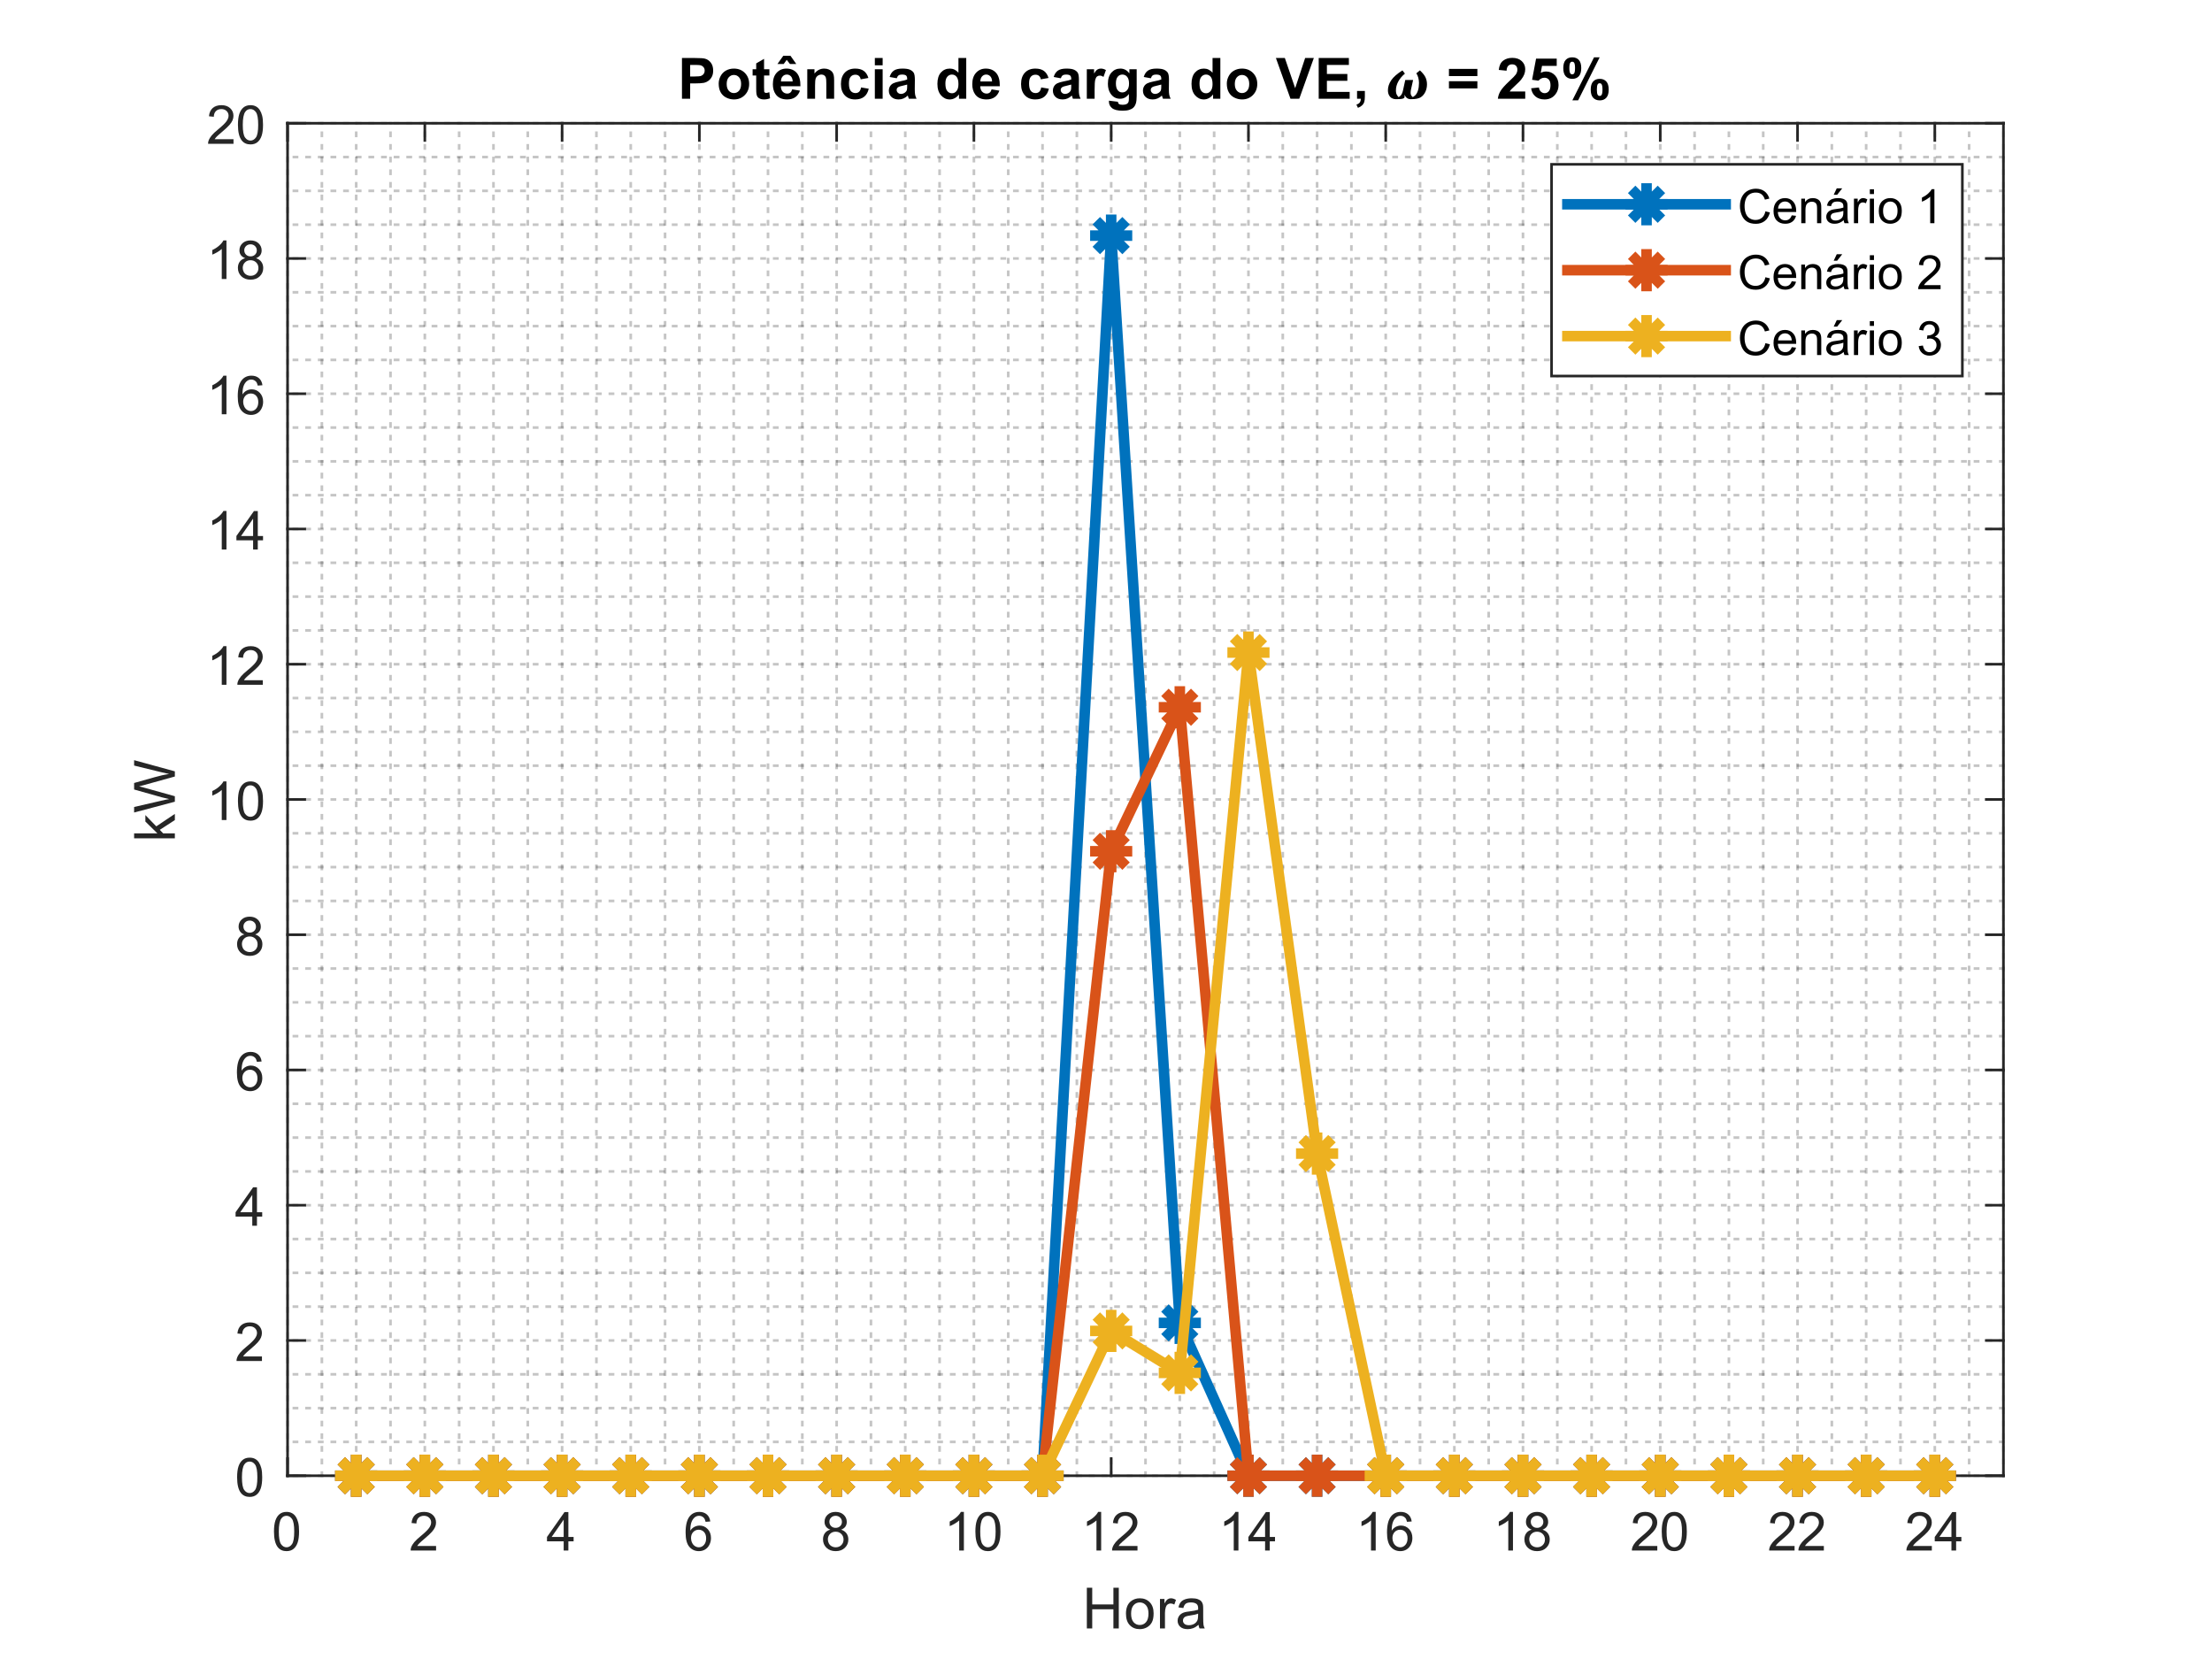 <?xml version="1.0"?>
<!DOCTYPE svg PUBLIC '-//W3C//DTD SVG 1.0//EN'
          'http://www.w3.org/TR/2001/REC-SVG-20010904/DTD/svg10.dtd'>
<svg xmlns:xlink="http://www.w3.org/1999/xlink" style="fill-opacity:1; color-rendering:auto; color-interpolation:auto; text-rendering:auto; stroke:black; stroke-linecap:square; stroke-miterlimit:10; shape-rendering:auto; stroke-opacity:1; fill:black; stroke-dasharray:none; font-weight:normal; stroke-width:1; font-family:'Dialog'; font-style:normal; stroke-linejoin:miter; font-size:12px; stroke-dashoffset:0; image-rendering:auto;" width="700" height="525" xmlns="http://www.w3.org/2000/svg"
><rect width="100%" height="100%" fill="#333333" stroke="none"/><!--Generated by the Batik Graphics2D SVG Generator--><defs id="genericDefs"
  /><g
  ><defs id="defs1"
    ><clipPath clipPathUnits="userSpaceOnUse" id="clipPath1"
      ><path d="M0 0 L700 0 L700 525 L0 525 L0 0 Z"
      /></clipPath
    ></defs
    ><g style="fill:white; stroke:white;"
    ><rect x="0" y="0" width="700" style="clip-path:url(#clipPath1); stroke:none;" height="525"
    /></g
    ><g style="fill:white; text-rendering:optimizeSpeed; color-rendering:optimizeSpeed; image-rendering:optimizeSpeed; shape-rendering:crispEdges; stroke:white; color-interpolation:sRGB;"
    ><rect x="0" width="700" height="525" y="0" style="stroke:none;"
      /><path style="stroke:none;" d="M91 467 L634 467 L634 39 L91 39 Z"
    /></g
    ><g style="fill-opacity:0.251; color-rendering:optimizeQuality; color-interpolation:linearRGB; text-rendering:geometricPrecision; stroke:rgb(26,26,26); stroke-linecap:butt; stroke-miterlimit:1; stroke-opacity:0.251; fill:rgb(26,26,26); stroke-dasharray:1,3; stroke-width:0.833; stroke-linejoin:bevel; image-rendering:optimizeQuality;"
    ><line y2="39" style="fill:none;" x1="91" x2="91" y1="467"
      /><line y2="39" style="fill:none;" x1="101.86" x2="101.86" y1="467"
      /><line y2="39" style="fill:none;" x1="112.72" x2="112.72" y1="467"
      /><line y2="39" style="fill:none;" x1="123.58" x2="123.58" y1="467"
      /><line y2="39" style="fill:none;" x1="134.44" x2="134.44" y1="467"
      /><line y2="39" style="fill:none;" x1="145.3" x2="145.3" y1="467"
      /><line y2="39" style="fill:none;" x1="156.16" x2="156.16" y1="467"
      /><line y2="39" style="fill:none;" x1="167.02" x2="167.02" y1="467"
      /><line y2="39" style="fill:none;" x1="177.88" x2="177.88" y1="467"
      /><line y2="39" style="fill:none;" x1="188.74" x2="188.74" y1="467"
      /><line y2="39" style="fill:none;" x1="199.6" x2="199.6" y1="467"
      /><line y2="39" style="fill:none;" x1="210.46" x2="210.46" y1="467"
      /><line y2="39" style="fill:none;" x1="221.32" x2="221.32" y1="467"
      /><line y2="39" style="fill:none;" x1="232.18" x2="232.18" y1="467"
      /><line y2="39" style="fill:none;" x1="243.04" x2="243.04" y1="467"
      /><line y2="39" style="fill:none;" x1="253.9" x2="253.9" y1="467"
      /><line y2="39" style="fill:none;" x1="264.76" x2="264.76" y1="467"
      /><line y2="39" style="fill:none;" x1="275.62" x2="275.62" y1="467"
      /><line y2="39" style="fill:none;" x1="286.48" x2="286.48" y1="467"
      /><line y2="39" style="fill:none;" x1="297.34" x2="297.34" y1="467"
      /><line y2="39" style="fill:none;" x1="308.2" x2="308.2" y1="467"
      /><line y2="39" style="fill:none;" x1="319.06" x2="319.06" y1="467"
      /><line y2="39" style="fill:none;" x1="329.92" x2="329.92" y1="467"
      /><line y2="39" style="fill:none;" x1="340.78" x2="340.78" y1="467"
      /><line y2="39" style="fill:none;" x1="351.64" x2="351.64" y1="467"
      /><line y2="39" style="fill:none;" x1="362.5" x2="362.5" y1="467"
      /><line y2="39" style="fill:none;" x1="373.36" x2="373.36" y1="467"
      /><line y2="39" style="fill:none;" x1="384.22" x2="384.22" y1="467"
      /><line y2="39" style="fill:none;" x1="395.08" x2="395.08" y1="467"
      /><line y2="39" style="fill:none;" x1="405.94" x2="405.94" y1="467"
      /><line y2="39" style="fill:none;" x1="416.8" x2="416.8" y1="467"
      /><line y2="39" style="fill:none;" x1="427.66" x2="427.66" y1="467"
      /><line y2="39" style="fill:none;" x1="438.52" x2="438.52" y1="467"
      /><line y2="39" style="fill:none;" x1="449.38" x2="449.38" y1="467"
      /><line y2="39" style="fill:none;" x1="460.24" x2="460.24" y1="467"
      /><line y2="39" style="fill:none;" x1="471.1" x2="471.1" y1="467"
      /><line y2="39" style="fill:none;" x1="481.96" x2="481.96" y1="467"
      /><line y2="39" style="fill:none;" x1="492.82" x2="492.82" y1="467"
      /><line y2="39" style="fill:none;" x1="503.68" x2="503.68" y1="467"
      /><line y2="39" style="fill:none;" x1="514.54" x2="514.54" y1="467"
      /><line y2="39" style="fill:none;" x1="525.4" x2="525.4" y1="467"
      /><line y2="39" style="fill:none;" x1="536.26" x2="536.26" y1="467"
      /><line y2="39" style="fill:none;" x1="547.12" x2="547.12" y1="467"
      /><line y2="39" style="fill:none;" x1="557.98" x2="557.98" y1="467"
      /><line y2="39" style="fill:none;" x1="568.84" x2="568.84" y1="467"
      /><line y2="39" style="fill:none;" x1="579.7" x2="579.7" y1="467"
      /><line y2="39" style="fill:none;" x1="590.56" x2="590.56" y1="467"
      /><line y2="39" style="fill:none;" x1="601.42" x2="601.42" y1="467"
      /><line y2="39" style="fill:none;" x1="612.28" x2="612.28" y1="467"
      /><line y2="39" style="fill:none;" x1="623.14" x2="623.14" y1="467"
      /><line y2="39" style="fill:none;" x1="634" x2="634" y1="467"
      /><line y2="467" style="fill:none;" x1="634" x2="91" y1="467"
      /><line y2="456.3" style="fill:none;" x1="634" x2="91" y1="456.3"
      /><line y2="445.6" style="fill:none;" x1="634" x2="91" y1="445.6"
      /><line y2="434.9" style="fill:none;" x1="634" x2="91" y1="434.9"
      /><line y2="424.2" style="fill:none;" x1="634" x2="91" y1="424.2"
      /><line y2="413.5" style="fill:none;" x1="634" x2="91" y1="413.5"
      /><line y2="402.8" style="fill:none;" x1="634" x2="91" y1="402.8"
      /><line y2="392.1" style="fill:none;" x1="634" x2="91" y1="392.1"
      /><line y2="381.4" style="fill:none;" x1="634" x2="91" y1="381.4"
      /><line y2="370.7" style="fill:none;" x1="634" x2="91" y1="370.7"
      /><line y2="360" style="fill:none;" x1="634" x2="91" y1="360"
      /><line y2="349.3" style="fill:none;" x1="634" x2="91" y1="349.3"
      /><line y2="338.6" style="fill:none;" x1="634" x2="91" y1="338.6"
      /><line y2="327.9" style="fill:none;" x1="634" x2="91" y1="327.9"
      /><line y2="317.2" style="fill:none;" x1="634" x2="91" y1="317.2"
      /><line y2="306.5" style="fill:none;" x1="634" x2="91" y1="306.5"
      /><line y2="295.8" style="fill:none;" x1="634" x2="91" y1="295.8"
      /><line y2="285.1" style="fill:none;" x1="634" x2="91" y1="285.1"
      /><line y2="274.4" style="fill:none;" x1="634" x2="91" y1="274.4"
      /><line y2="263.7" style="fill:none;" x1="634" x2="91" y1="263.7"
      /><line y2="253" style="fill:none;" x1="634" x2="91" y1="253"
      /><line y2="242.3" style="fill:none;" x1="634" x2="91" y1="242.3"
      /><line y2="231.6" style="fill:none;" x1="634" x2="91" y1="231.6"
      /><line y2="220.9" style="fill:none;" x1="634" x2="91" y1="220.9"
      /><line y2="210.2" style="fill:none;" x1="634" x2="91" y1="210.2"
      /><line y2="199.5" style="fill:none;" x1="634" x2="91" y1="199.5"
      /><line y2="188.8" style="fill:none;" x1="634" x2="91" y1="188.8"
      /><line y2="178.1" style="fill:none;" x1="634" x2="91" y1="178.1"
      /><line y2="167.4" style="fill:none;" x1="634" x2="91" y1="167.4"
      /><line y2="156.7" style="fill:none;" x1="634" x2="91" y1="156.7"
      /><line y2="146" style="fill:none;" x1="634" x2="91" y1="146"
      /><line y2="135.3" style="fill:none;" x1="634" x2="91" y1="135.3"
      /><line y2="124.6" style="fill:none;" x1="634" x2="91" y1="124.6"
      /><line y2="113.9" style="fill:none;" x1="634" x2="91" y1="113.9"
      /><line y2="103.2" style="fill:none;" x1="634" x2="91" y1="103.2"
      /><line y2="92.5" style="fill:none;" x1="634" x2="91" y1="92.5"
      /><line y2="81.8" style="fill:none;" x1="634" x2="91" y1="81.8"
      /><line y2="71.1" style="fill:none;" x1="634" x2="91" y1="71.1"
      /><line y2="60.4" style="fill:none;" x1="634" x2="91" y1="60.4"
      /><line y2="49.7" style="fill:none;" x1="634" x2="91" y1="49.7"
      /><line y2="39" style="fill:none;" x1="634" x2="91" y1="39"
    /></g
    ><g style="fill:rgb(38,38,38); text-rendering:geometricPrecision; image-rendering:optimizeQuality; color-rendering:optimizeQuality; stroke-linejoin:round; stroke:rgb(38,38,38); color-interpolation:linearRGB; stroke-width:0.833;"
    ><line y2="467" style="fill:none;" x1="91" x2="634" y1="467"
      /><line y2="39" style="fill:none;" x1="91" x2="634" y1="39"
      /><line y2="461.57" style="fill:none;" x1="91" x2="91" y1="467"
      /><line y2="461.57" style="fill:none;" x1="134.44" x2="134.44" y1="467"
      /><line y2="461.57" style="fill:none;" x1="177.88" x2="177.88" y1="467"
      /><line y2="461.57" style="fill:none;" x1="221.32" x2="221.32" y1="467"
      /><line y2="461.57" style="fill:none;" x1="264.76" x2="264.76" y1="467"
      /><line y2="461.57" style="fill:none;" x1="308.2" x2="308.2" y1="467"
      /><line y2="461.57" style="fill:none;" x1="351.64" x2="351.64" y1="467"
      /><line y2="461.57" style="fill:none;" x1="395.08" x2="395.08" y1="467"
      /><line y2="461.57" style="fill:none;" x1="438.52" x2="438.52" y1="467"
      /><line y2="461.57" style="fill:none;" x1="481.96" x2="481.96" y1="467"
      /><line y2="461.57" style="fill:none;" x1="525.4" x2="525.4" y1="467"
      /><line y2="461.57" style="fill:none;" x1="568.84" x2="568.84" y1="467"
      /><line y2="461.57" style="fill:none;" x1="612.28" x2="612.28" y1="467"
      /><line y2="44.43" style="fill:none;" x1="91" x2="91" y1="39"
      /><line y2="44.43" style="fill:none;" x1="134.44" x2="134.44" y1="39"
      /><line y2="44.43" style="fill:none;" x1="177.88" x2="177.88" y1="39"
      /><line y2="44.43" style="fill:none;" x1="221.32" x2="221.32" y1="39"
      /><line y2="44.43" style="fill:none;" x1="264.76" x2="264.76" y1="39"
      /><line y2="44.43" style="fill:none;" x1="308.2" x2="308.2" y1="39"
      /><line y2="44.43" style="fill:none;" x1="351.64" x2="351.64" y1="39"
      /><line y2="44.43" style="fill:none;" x1="395.08" x2="395.08" y1="39"
      /><line y2="44.43" style="fill:none;" x1="438.52" x2="438.52" y1="39"
      /><line y2="44.43" style="fill:none;" x1="481.96" x2="481.96" y1="39"
      /><line y2="44.43" style="fill:none;" x1="525.4" x2="525.4" y1="39"
      /><line y2="44.43" style="fill:none;" x1="568.84" x2="568.84" y1="39"
      /><line y2="44.43" style="fill:none;" x1="612.28" x2="612.28" y1="39"
    /></g
    ><g transform="translate(91,473.667)" style="font-size:16.667px; fill:rgb(38,38,38); text-rendering:geometricPrecision; color-rendering:optimizeQuality; image-rendering:optimizeQuality; stroke:rgb(38,38,38); color-interpolation:linearRGB;"
    ><path style="stroke:none;" d="M-4.297 11 Q-4.297 8.844 -3.852 7.523 Q-3.406 6.203 -2.531 5.492 Q-1.656 4.781 -0.328 4.781 Q0.656 4.781 1.391 5.172 Q2.125 5.562 2.609 6.312 Q3.094 7.062 3.367 8.125 Q3.641 9.188 3.641 11 Q3.641 13.141 3.203 14.453 Q2.766 15.766 1.891 16.484 Q1.016 17.203 -0.328 17.203 Q-2.094 17.203 -3.094 15.953 Q-4.297 14.422 -4.297 11 ZM-2.766 11 Q-2.766 14 -2.062 14.992 Q-1.359 15.984 -0.328 15.984 Q0.703 15.984 1.406 14.984 Q2.109 13.984 2.109 11 Q2.109 8 1.406 7.008 Q0.703 6.016 -0.344 6.016 Q-1.375 6.016 -1.984 6.891 Q-2.766 8 -2.766 11 Z"
    /></g
    ><g transform="translate(134.44,473.667)" style="font-size:16.667px; fill:rgb(38,38,38); text-rendering:geometricPrecision; color-rendering:optimizeQuality; image-rendering:optimizeQuality; stroke:rgb(38,38,38); color-interpolation:linearRGB;"
    ><path style="stroke:none;" d="M3.562 15.562 L3.562 17 L-4.484 17 Q-4.5 16.453 -4.312 15.969 Q-4 15.141 -3.328 14.344 Q-2.656 13.547 -1.375 12.5 Q0.609 10.875 1.305 9.922 Q2 8.969 2 8.125 Q2 7.234 1.367 6.625 Q0.734 6.016 -0.281 6.016 Q-1.359 6.016 -2.008 6.664 Q-2.656 7.312 -2.672 8.453 L-4.203 8.297 Q-4.047 6.578 -3.016 5.68 Q-1.984 4.781 -0.25 4.781 Q1.5 4.781 2.523 5.75 Q3.547 6.719 3.547 8.156 Q3.547 8.891 3.242 9.594 Q2.938 10.297 2.25 11.078 Q1.562 11.859 -0.047 13.219 Q-1.391 14.359 -1.773 14.758 Q-2.156 15.156 -2.406 15.562 L3.562 15.562 Z"
    /></g
    ><g transform="translate(177.88,473.667)" style="font-size:16.667px; fill:rgb(38,38,38); text-rendering:geometricPrecision; color-rendering:optimizeQuality; image-rendering:optimizeQuality; stroke:rgb(38,38,38); color-interpolation:linearRGB;"
    ><path style="stroke:none;" d="M0.5 17 L0.5 14.094 L-4.781 14.094 L-4.781 12.719 L0.766 4.828 L1.984 4.828 L1.984 12.719 L3.641 12.719 L3.641 14.094 L1.984 14.094 L1.984 17 L0.5 17 ZM0.5 12.719 L0.5 7.234 L-3.312 12.719 L0.5 12.719 Z"
    /></g
    ><g transform="translate(221.32,473.667)" style="font-size:16.667px; fill:rgb(38,38,38); text-rendering:geometricPrecision; color-rendering:optimizeQuality; image-rendering:optimizeQuality; stroke:rgb(38,38,38); color-interpolation:linearRGB;"
    ><path style="stroke:none;" d="M3.453 7.812 L1.969 7.922 Q1.781 7.047 1.406 6.656 Q0.797 6.016 -0.078 6.016 Q-0.797 6.016 -1.344 6.406 Q-2.047 6.922 -2.453 7.906 Q-2.859 8.891 -2.875 10.719 Q-2.328 9.906 -1.555 9.508 Q-0.781 9.109 0.078 9.109 Q1.578 9.109 2.625 10.211 Q3.672 11.312 3.672 13.047 Q3.672 14.188 3.18 15.172 Q2.688 16.156 1.82 16.68 Q0.953 17.203 -0.141 17.203 Q-2 17.203 -3.18 15.828 Q-4.359 14.453 -4.359 11.312 Q-4.359 7.781 -3.062 6.172 Q-1.922 4.781 0 4.781 Q1.438 4.781 2.359 5.586 Q3.281 6.391 3.453 7.812 ZM-2.641 13.062 Q-2.641 13.828 -2.312 14.531 Q-1.984 15.234 -1.398 15.609 Q-0.812 15.984 -0.156 15.984 Q0.781 15.984 1.461 15.219 Q2.141 14.453 2.141 13.141 Q2.141 11.875 1.469 11.148 Q0.797 10.422 -0.219 10.422 Q-1.234 10.422 -1.938 11.148 Q-2.641 11.875 -2.641 13.062 Z"
    /></g
    ><g transform="translate(264.76,473.667)" style="font-size:16.667px; fill:rgb(38,38,38); text-rendering:geometricPrecision; color-rendering:optimizeQuality; image-rendering:optimizeQuality; stroke:rgb(38,38,38); color-interpolation:linearRGB;"
    ><path style="stroke:none;" d="M-2 10.406 Q-2.922 10.062 -3.375 9.43 Q-3.828 8.797 -3.828 7.922 Q-3.828 6.594 -2.867 5.688 Q-1.906 4.781 -0.328 4.781 Q1.266 4.781 2.234 5.703 Q3.203 6.625 3.203 7.953 Q3.203 8.812 2.766 9.438 Q2.328 10.062 1.422 10.406 Q2.531 10.766 3.117 11.578 Q3.703 12.391 3.703 13.516 Q3.703 15.078 2.602 16.141 Q1.5 17.203 -0.297 17.203 Q-2.109 17.203 -3.211 16.141 Q-4.312 15.078 -4.312 13.484 Q-4.312 12.297 -3.711 11.492 Q-3.109 10.688 -2 10.406 ZM-2.297 7.875 Q-2.297 8.734 -1.742 9.281 Q-1.188 9.828 -0.297 9.828 Q0.562 9.828 1.117 9.281 Q1.672 8.734 1.672 7.953 Q1.672 7.125 1.102 6.57 Q0.531 6.016 -0.312 6.016 Q-1.172 6.016 -1.734 6.562 Q-2.297 7.109 -2.297 7.875 ZM-2.781 13.484 Q-2.781 14.125 -2.477 14.727 Q-2.172 15.328 -1.57 15.656 Q-0.969 15.984 -0.281 15.984 Q0.781 15.984 1.484 15.289 Q2.188 14.594 2.188 13.531 Q2.188 12.453 1.469 11.75 Q0.75 11.047 -0.328 11.047 Q-1.391 11.047 -2.086 11.742 Q-2.781 12.438 -2.781 13.484 Z"
    /></g
    ><g transform="translate(308.2,473.667)" style="font-size:16.667px; fill:rgb(38,38,38); text-rendering:geometricPrecision; color-rendering:optimizeQuality; image-rendering:optimizeQuality; stroke:rgb(38,38,38); color-interpolation:linearRGB;"
    ><path style="stroke:none;" d="M-3.172 17 L-4.656 17 L-4.656 7.484 Q-5.203 8 -6.078 8.508 Q-6.953 9.016 -7.656 9.281 L-7.656 7.828 Q-6.391 7.25 -5.453 6.406 Q-4.516 5.562 -4.125 4.781 L-3.172 4.781 L-3.172 17 ZM0.467 11 Q0.467 8.844 0.912 7.523 Q1.357 6.203 2.232 5.492 Q3.107 4.781 4.435 4.781 Q5.42 4.781 6.154 5.172 Q6.888 5.562 7.373 6.312 Q7.857 7.062 8.131 8.125 Q8.404 9.188 8.404 11 Q8.404 13.141 7.966 14.453 Q7.529 15.766 6.654 16.484 Q5.779 17.203 4.435 17.203 Q2.67 17.203 1.67 15.953 Q0.467 14.422 0.467 11 ZM1.998 11 Q1.998 14 2.701 14.992 Q3.404 15.984 4.435 15.984 Q5.466 15.984 6.17 14.984 Q6.873 13.984 6.873 11 Q6.873 8 6.17 7.008 Q5.466 6.016 4.42 6.016 Q3.388 6.016 2.779 6.891 Q1.998 8 1.998 11 Z"
    /></g
    ><g transform="translate(351.64,473.667)" style="font-size:16.667px; fill:rgb(38,38,38); text-rendering:geometricPrecision; color-rendering:optimizeQuality; image-rendering:optimizeQuality; stroke:rgb(38,38,38); color-interpolation:linearRGB;"
    ><path style="stroke:none;" d="M-3.172 17 L-4.656 17 L-4.656 7.484 Q-5.203 8 -6.078 8.508 Q-6.953 9.016 -7.656 9.281 L-7.656 7.828 Q-6.391 7.25 -5.453 6.406 Q-4.516 5.562 -4.125 4.781 L-3.172 4.781 L-3.172 17 ZM8.326 15.562 L8.326 17 L0.279 17 Q0.263 16.453 0.451 15.969 Q0.763 15.141 1.435 14.344 Q2.107 13.547 3.388 12.5 Q5.373 10.875 6.068 9.922 Q6.763 8.969 6.763 8.125 Q6.763 7.234 6.131 6.625 Q5.498 6.016 4.482 6.016 Q3.404 6.016 2.756 6.664 Q2.107 7.312 2.091 8.453 L0.56 8.297 Q0.717 6.578 1.748 5.68 Q2.779 4.781 4.513 4.781 Q6.263 4.781 7.287 5.75 Q8.31 6.719 8.31 8.156 Q8.31 8.891 8.006 9.594 Q7.701 10.297 7.013 11.078 Q6.326 11.859 4.716 13.219 Q3.373 14.359 2.99 14.758 Q2.607 15.156 2.357 15.562 L8.326 15.562 Z"
    /></g
    ><g transform="translate(395.08,473.667)" style="font-size:16.667px; fill:rgb(38,38,38); text-rendering:geometricPrecision; color-rendering:optimizeQuality; image-rendering:optimizeQuality; stroke:rgb(38,38,38); color-interpolation:linearRGB;"
    ><path style="stroke:none;" d="M-3.172 17 L-4.656 17 L-4.656 7.484 Q-5.203 8 -6.078 8.508 Q-6.953 9.016 -7.656 9.281 L-7.656 7.828 Q-6.391 7.25 -5.453 6.406 Q-4.516 5.562 -4.125 4.781 L-3.172 4.781 L-3.172 17 ZM5.263 17 L5.263 14.094 L-0.018 14.094 L-0.018 12.719 L5.529 4.828 L6.748 4.828 L6.748 12.719 L8.404 12.719 L8.404 14.094 L6.748 14.094 L6.748 17 L5.263 17 ZM5.263 12.719 L5.263 7.234 L1.451 12.719 L5.263 12.719 Z"
    /></g
    ><g transform="translate(438.52,473.667)" style="font-size:16.667px; fill:rgb(38,38,38); text-rendering:geometricPrecision; color-rendering:optimizeQuality; image-rendering:optimizeQuality; stroke:rgb(38,38,38); color-interpolation:linearRGB;"
    ><path style="stroke:none;" d="M-3.172 17 L-4.656 17 L-4.656 7.484 Q-5.203 8 -6.078 8.508 Q-6.953 9.016 -7.656 9.281 L-7.656 7.828 Q-6.391 7.25 -5.453 6.406 Q-4.516 5.562 -4.125 4.781 L-3.172 4.781 L-3.172 17 ZM8.216 7.812 L6.732 7.922 Q6.545 7.047 6.17 6.656 Q5.56 6.016 4.685 6.016 Q3.966 6.016 3.42 6.406 Q2.716 6.922 2.31 7.906 Q1.904 8.891 1.888 10.719 Q2.435 9.906 3.209 9.508 Q3.982 9.109 4.841 9.109 Q6.341 9.109 7.388 10.211 Q8.435 11.312 8.435 13.047 Q8.435 14.188 7.943 15.172 Q7.451 16.156 6.584 16.68 Q5.716 17.203 4.623 17.203 Q2.763 17.203 1.584 15.828 Q0.404 14.453 0.404 11.312 Q0.404 7.781 1.701 6.172 Q2.841 4.781 4.763 4.781 Q6.201 4.781 7.123 5.586 Q8.045 6.391 8.216 7.812 ZM2.123 13.062 Q2.123 13.828 2.451 14.531 Q2.779 15.234 3.365 15.609 Q3.951 15.984 4.607 15.984 Q5.545 15.984 6.224 15.219 Q6.904 14.453 6.904 13.141 Q6.904 11.875 6.232 11.148 Q5.56 10.422 4.545 10.422 Q3.529 10.422 2.826 11.148 Q2.123 11.875 2.123 13.062 Z"
    /></g
    ><g transform="translate(481.96,473.667)" style="font-size:16.667px; fill:rgb(38,38,38); text-rendering:geometricPrecision; color-rendering:optimizeQuality; image-rendering:optimizeQuality; stroke:rgb(38,38,38); color-interpolation:linearRGB;"
    ><path style="stroke:none;" d="M-3.172 17 L-4.656 17 L-4.656 7.484 Q-5.203 8 -6.078 8.508 Q-6.953 9.016 -7.656 9.281 L-7.656 7.828 Q-6.391 7.25 -5.453 6.406 Q-4.516 5.562 -4.125 4.781 L-3.172 4.781 L-3.172 17 ZM2.763 10.406 Q1.841 10.062 1.388 9.43 Q0.935 8.797 0.935 7.922 Q0.935 6.594 1.896 5.688 Q2.857 4.781 4.435 4.781 Q6.029 4.781 6.998 5.703 Q7.966 6.625 7.966 7.953 Q7.966 8.812 7.529 9.438 Q7.091 10.062 6.185 10.406 Q7.295 10.766 7.881 11.578 Q8.466 12.391 8.466 13.516 Q8.466 15.078 7.365 16.141 Q6.263 17.203 4.466 17.203 Q2.654 17.203 1.552 16.141 Q0.451 15.078 0.451 13.484 Q0.451 12.297 1.052 11.492 Q1.654 10.688 2.763 10.406 ZM2.466 7.875 Q2.466 8.734 3.021 9.281 Q3.576 9.828 4.466 9.828 Q5.326 9.828 5.881 9.281 Q6.435 8.734 6.435 7.953 Q6.435 7.125 5.865 6.57 Q5.295 6.016 4.451 6.016 Q3.591 6.016 3.029 6.562 Q2.466 7.109 2.466 7.875 ZM1.982 13.484 Q1.982 14.125 2.287 14.727 Q2.591 15.328 3.193 15.656 Q3.795 15.984 4.482 15.984 Q5.545 15.984 6.248 15.289 Q6.951 14.594 6.951 13.531 Q6.951 12.453 6.232 11.75 Q5.513 11.047 4.435 11.047 Q3.373 11.047 2.678 11.742 Q1.982 12.438 1.982 13.484 Z"
    /></g
    ><g transform="translate(525.4,473.667)" style="font-size:16.667px; fill:rgb(38,38,38); text-rendering:geometricPrecision; color-rendering:optimizeQuality; image-rendering:optimizeQuality; stroke:rgb(38,38,38); color-interpolation:linearRGB;"
    ><path style="stroke:none;" d="M-0.938 15.562 L-0.938 17 L-8.984 17 Q-9 16.453 -8.812 15.969 Q-8.5 15.141 -7.828 14.344 Q-7.156 13.547 -5.875 12.5 Q-3.891 10.875 -3.195 9.922 Q-2.5 8.969 -2.5 8.125 Q-2.5 7.234 -3.133 6.625 Q-3.766 6.016 -4.781 6.016 Q-5.859 6.016 -6.508 6.664 Q-7.156 7.312 -7.172 8.453 L-8.703 8.297 Q-8.547 6.578 -7.516 5.68 Q-6.484 4.781 -4.75 4.781 Q-3 4.781 -1.977 5.75 Q-0.953 6.719 -0.953 8.156 Q-0.953 8.891 -1.258 9.594 Q-1.562 10.297 -2.25 11.078 Q-2.938 11.859 -4.547 13.219 Q-5.891 14.359 -6.273 14.758 Q-6.656 15.156 -6.906 15.562 L-0.938 15.562 ZM0.467 11 Q0.467 8.844 0.912 7.523 Q1.357 6.203 2.232 5.492 Q3.107 4.781 4.435 4.781 Q5.42 4.781 6.154 5.172 Q6.888 5.562 7.373 6.312 Q7.857 7.062 8.131 8.125 Q8.404 9.188 8.404 11 Q8.404 13.141 7.966 14.453 Q7.529 15.766 6.654 16.484 Q5.779 17.203 4.435 17.203 Q2.67 17.203 1.67 15.953 Q0.467 14.422 0.467 11 ZM1.998 11 Q1.998 14 2.701 14.992 Q3.404 15.984 4.435 15.984 Q5.466 15.984 6.17 14.984 Q6.873 13.984 6.873 11 Q6.873 8 6.17 7.008 Q5.466 6.016 4.42 6.016 Q3.388 6.016 2.779 6.891 Q1.998 8 1.998 11 Z"
    /></g
    ><g transform="translate(568.84,473.667)" style="font-size:16.667px; fill:rgb(38,38,38); text-rendering:geometricPrecision; color-rendering:optimizeQuality; image-rendering:optimizeQuality; stroke:rgb(38,38,38); color-interpolation:linearRGB;"
    ><path style="stroke:none;" d="M-0.938 15.562 L-0.938 17 L-8.984 17 Q-9 16.453 -8.812 15.969 Q-8.5 15.141 -7.828 14.344 Q-7.156 13.547 -5.875 12.5 Q-3.891 10.875 -3.195 9.922 Q-2.5 8.969 -2.5 8.125 Q-2.5 7.234 -3.133 6.625 Q-3.766 6.016 -4.781 6.016 Q-5.859 6.016 -6.508 6.664 Q-7.156 7.312 -7.172 8.453 L-8.703 8.297 Q-8.547 6.578 -7.516 5.68 Q-6.484 4.781 -4.75 4.781 Q-3 4.781 -1.977 5.75 Q-0.953 6.719 -0.953 8.156 Q-0.953 8.891 -1.258 9.594 Q-1.562 10.297 -2.25 11.078 Q-2.938 11.859 -4.547 13.219 Q-5.891 14.359 -6.273 14.758 Q-6.656 15.156 -6.906 15.562 L-0.938 15.562 ZM8.326 15.562 L8.326 17 L0.279 17 Q0.263 16.453 0.451 15.969 Q0.763 15.141 1.435 14.344 Q2.107 13.547 3.388 12.5 Q5.373 10.875 6.068 9.922 Q6.763 8.969 6.763 8.125 Q6.763 7.234 6.131 6.625 Q5.498 6.016 4.482 6.016 Q3.404 6.016 2.756 6.664 Q2.107 7.312 2.091 8.453 L0.56 8.297 Q0.717 6.578 1.748 5.68 Q2.779 4.781 4.513 4.781 Q6.263 4.781 7.287 5.75 Q8.31 6.719 8.31 8.156 Q8.31 8.891 8.006 9.594 Q7.701 10.297 7.013 11.078 Q6.326 11.859 4.716 13.219 Q3.373 14.359 2.99 14.758 Q2.607 15.156 2.357 15.562 L8.326 15.562 Z"
    /></g
    ><g transform="translate(612.28,473.667)" style="font-size:16.667px; fill:rgb(38,38,38); text-rendering:geometricPrecision; color-rendering:optimizeQuality; image-rendering:optimizeQuality; stroke:rgb(38,38,38); color-interpolation:linearRGB;"
    ><path style="stroke:none;" d="M-0.938 15.562 L-0.938 17 L-8.984 17 Q-9 16.453 -8.812 15.969 Q-8.5 15.141 -7.828 14.344 Q-7.156 13.547 -5.875 12.5 Q-3.891 10.875 -3.195 9.922 Q-2.5 8.969 -2.5 8.125 Q-2.5 7.234 -3.133 6.625 Q-3.766 6.016 -4.781 6.016 Q-5.859 6.016 -6.508 6.664 Q-7.156 7.312 -7.172 8.453 L-8.703 8.297 Q-8.547 6.578 -7.516 5.68 Q-6.484 4.781 -4.75 4.781 Q-3 4.781 -1.977 5.75 Q-0.953 6.719 -0.953 8.156 Q-0.953 8.891 -1.258 9.594 Q-1.562 10.297 -2.25 11.078 Q-2.938 11.859 -4.547 13.219 Q-5.891 14.359 -6.273 14.758 Q-6.656 15.156 -6.906 15.562 L-0.938 15.562 ZM5.263 17 L5.263 14.094 L-0.018 14.094 L-0.018 12.719 L5.529 4.828 L6.748 4.828 L6.748 12.719 L8.404 12.719 L8.404 14.094 L6.748 14.094 L6.748 17 L5.263 17 ZM5.263 12.719 L5.263 7.234 L1.451 12.719 L5.263 12.719 Z"
    /></g
    ><g transform="translate(362.5,496.333)" style="font-size:18.333px; fill:rgb(38,38,38); text-rendering:geometricPrecision; color-rendering:optimizeQuality; image-rendering:optimizeQuality; stroke:rgb(38,38,38); color-interpolation:linearRGB;"
    ><path style="stroke:none;" d="M-18.562 19 L-18.562 6.109 L-16.859 6.109 L-16.859 11.406 L-10.156 11.406 L-10.156 6.109 L-8.453 6.109 L-8.453 19 L-10.156 19 L-10.156 12.922 L-16.859 12.922 L-16.859 19 L-18.562 19 ZM-6.181 14.328 Q-6.181 11.734 -4.728 10.484 Q-3.525 9.453 -1.806 9.453 Q0.131 9.453 1.35 10.719 Q2.568 11.984 2.568 14.203 Q2.568 16 2.029 17.031 Q1.49 18.062 0.459 18.641 Q-0.572 19.219 -1.806 19.219 Q-3.76 19.219 -4.971 17.961 Q-6.181 16.703 -6.181 14.328 ZM-4.556 14.328 Q-4.556 16.125 -3.775 17.016 Q-2.994 17.906 -1.806 17.906 Q-0.619 17.906 0.162 17.008 Q0.944 16.109 0.944 14.281 Q0.944 12.547 0.154 11.656 Q-0.635 10.766 -1.806 10.766 Q-2.994 10.766 -3.775 11.656 Q-4.556 12.547 -4.556 14.328 ZM4.581 19 L4.581 9.672 L6.003 9.672 L6.003 11.078 Q6.55 10.094 7.011 9.773 Q7.472 9.453 8.019 9.453 Q8.831 9.453 9.644 9.969 L9.112 11.438 Q8.519 11.094 7.941 11.094 Q7.425 11.094 7.011 11.406 Q6.597 11.719 6.425 12.266 Q6.159 13.109 6.159 14.109 L6.159 19 L4.581 19 ZM16.789 17.844 Q15.914 18.594 15.093 18.906 Q14.273 19.219 13.351 19.219 Q11.804 19.219 10.984 18.461 Q10.164 17.703 10.164 16.531 Q10.164 15.859 10.476 15.289 Q10.789 14.719 11.289 14.375 Q11.789 14.031 12.429 13.859 Q12.898 13.734 13.836 13.625 Q15.742 13.391 16.648 13.078 Q16.664 12.75 16.664 12.656 Q16.664 11.703 16.211 11.297 Q15.601 10.766 14.414 10.766 Q13.289 10.766 12.757 11.156 Q12.226 11.547 11.976 12.547 L10.429 12.328 Q10.648 11.328 11.125 10.719 Q11.601 10.109 12.515 9.781 Q13.429 9.453 14.648 9.453 Q15.836 9.453 16.586 9.734 Q17.336 10.016 17.687 10.445 Q18.039 10.875 18.179 11.516 Q18.257 11.922 18.257 12.984 L18.257 15.094 Q18.257 17.297 18.359 17.883 Q18.461 18.469 18.757 19 L17.101 19 Q16.851 18.5 16.789 17.844 ZM16.648 14.312 Q15.789 14.672 14.07 14.906 Q13.101 15.047 12.695 15.227 Q12.289 15.406 12.07 15.742 Q11.851 16.078 11.851 16.5 Q11.851 17.125 12.328 17.547 Q12.804 17.969 13.726 17.969 Q14.648 17.969 15.359 17.57 Q16.07 17.172 16.398 16.484 Q16.648 15.938 16.648 14.891 L16.648 14.312 Z"
    /></g
    ><g style="fill:rgb(38,38,38); text-rendering:geometricPrecision; image-rendering:optimizeQuality; color-rendering:optimizeQuality; stroke-linejoin:round; stroke:rgb(38,38,38); color-interpolation:linearRGB; stroke-width:0.833;"
    ><line y2="39" style="fill:none;" x1="91" x2="91" y1="467"
      /><line y2="39" style="fill:none;" x1="634" x2="634" y1="467"
      /><line y2="467" style="fill:none;" x1="91" x2="96.43" y1="467"
      /><line y2="424.2" style="fill:none;" x1="91" x2="96.43" y1="424.2"
      /><line y2="381.4" style="fill:none;" x1="91" x2="96.43" y1="381.4"
      /><line y2="338.6" style="fill:none;" x1="91" x2="96.43" y1="338.6"
      /><line y2="295.8" style="fill:none;" x1="91" x2="96.43" y1="295.8"
      /><line y2="253" style="fill:none;" x1="91" x2="96.43" y1="253"
      /><line y2="210.2" style="fill:none;" x1="91" x2="96.43" y1="210.2"
      /><line y2="167.4" style="fill:none;" x1="91" x2="96.43" y1="167.4"
      /><line y2="124.6" style="fill:none;" x1="91" x2="96.43" y1="124.6"
      /><line y2="81.8" style="fill:none;" x1="91" x2="96.43" y1="81.8"
      /><line y2="39" style="fill:none;" x1="91" x2="96.43" y1="39"
      /><line y2="467" style="fill:none;" x1="634" x2="628.57" y1="467"
      /><line y2="424.2" style="fill:none;" x1="634" x2="628.57" y1="424.2"
      /><line y2="381.4" style="fill:none;" x1="634" x2="628.57" y1="381.4"
      /><line y2="338.6" style="fill:none;" x1="634" x2="628.57" y1="338.6"
      /><line y2="295.8" style="fill:none;" x1="634" x2="628.57" y1="295.8"
      /><line y2="253" style="fill:none;" x1="634" x2="628.57" y1="253"
      /><line y2="210.2" style="fill:none;" x1="634" x2="628.57" y1="210.2"
      /><line y2="167.4" style="fill:none;" x1="634" x2="628.57" y1="167.4"
      /><line y2="124.6" style="fill:none;" x1="634" x2="628.57" y1="124.6"
      /><line y2="81.8" style="fill:none;" x1="634" x2="628.57" y1="81.8"
      /><line y2="39" style="fill:none;" x1="634" x2="628.57" y1="39"
    /></g
    ><g transform="translate(84.333,467)" style="font-size:16.667px; fill:rgb(38,38,38); text-rendering:geometricPrecision; color-rendering:optimizeQuality; image-rendering:optimizeQuality; stroke:rgb(38,38,38); color-interpolation:linearRGB;"
    ><path style="stroke:none;" d="M-9.297 0.5 Q-9.297 -1.656 -8.852 -2.977 Q-8.406 -4.297 -7.531 -5.008 Q-6.656 -5.719 -5.328 -5.719 Q-4.344 -5.719 -3.609 -5.328 Q-2.875 -4.938 -2.391 -4.188 Q-1.906 -3.438 -1.633 -2.375 Q-1.359 -1.312 -1.359 0.5 Q-1.359 2.641 -1.797 3.953 Q-2.234 5.266 -3.109 5.984 Q-3.984 6.703 -5.328 6.703 Q-7.094 6.703 -8.094 5.453 Q-9.297 3.922 -9.297 0.5 ZM-7.766 0.5 Q-7.766 3.5 -7.062 4.492 Q-6.359 5.484 -5.328 5.484 Q-4.297 5.484 -3.594 4.484 Q-2.891 3.484 -2.891 0.5 Q-2.891 -2.5 -3.594 -3.492 Q-4.297 -4.484 -5.344 -4.484 Q-6.375 -4.484 -6.984 -3.609 Q-7.766 -2.5 -7.766 0.5 Z"
    /></g
    ><g transform="translate(84.333,424.2)" style="font-size:16.667px; fill:rgb(38,38,38); text-rendering:geometricPrecision; color-rendering:optimizeQuality; image-rendering:optimizeQuality; stroke:rgb(38,38,38); color-interpolation:linearRGB;"
    ><path style="stroke:none;" d="M-1.438 5.062 L-1.438 6.5 L-9.484 6.5 Q-9.5 5.953 -9.312 5.469 Q-9 4.641 -8.328 3.844 Q-7.656 3.047 -6.375 2 Q-4.391 0.375 -3.695 -0.578 Q-3 -1.531 -3 -2.375 Q-3 -3.266 -3.633 -3.875 Q-4.266 -4.484 -5.281 -4.484 Q-6.359 -4.484 -7.008 -3.836 Q-7.656 -3.188 -7.672 -2.047 L-9.203 -2.203 Q-9.047 -3.922 -8.016 -4.82 Q-6.984 -5.719 -5.25 -5.719 Q-3.5 -5.719 -2.477 -4.75 Q-1.453 -3.781 -1.453 -2.344 Q-1.453 -1.609 -1.758 -0.906 Q-2.062 -0.203 -2.75 0.578 Q-3.438 1.359 -5.047 2.719 Q-6.391 3.859 -6.773 4.258 Q-7.156 4.656 -7.406 5.062 L-1.438 5.062 Z"
    /></g
    ><g transform="translate(84.333,381.4)" style="font-size:16.667px; fill:rgb(38,38,38); text-rendering:geometricPrecision; color-rendering:optimizeQuality; image-rendering:optimizeQuality; stroke:rgb(38,38,38); color-interpolation:linearRGB;"
    ><path style="stroke:none;" d="M-4.5 6.5 L-4.5 3.594 L-9.781 3.594 L-9.781 2.219 L-4.234 -5.672 L-3.016 -5.672 L-3.016 2.219 L-1.359 2.219 L-1.359 3.594 L-3.016 3.594 L-3.016 6.5 L-4.5 6.5 ZM-4.5 2.219 L-4.5 -3.266 L-8.312 2.219 L-4.5 2.219 Z"
    /></g
    ><g transform="translate(84.333,338.6)" style="font-size:16.667px; fill:rgb(38,38,38); text-rendering:geometricPrecision; color-rendering:optimizeQuality; image-rendering:optimizeQuality; stroke:rgb(38,38,38); color-interpolation:linearRGB;"
    ><path style="stroke:none;" d="M-1.547 -2.688 L-3.031 -2.578 Q-3.219 -3.453 -3.594 -3.844 Q-4.203 -4.484 -5.078 -4.484 Q-5.797 -4.484 -6.344 -4.094 Q-7.047 -3.578 -7.453 -2.594 Q-7.859 -1.609 -7.875 0.219 Q-7.328 -0.594 -6.555 -0.992 Q-5.781 -1.391 -4.922 -1.391 Q-3.422 -1.391 -2.375 -0.289 Q-1.328 0.812 -1.328 2.547 Q-1.328 3.688 -1.82 4.672 Q-2.312 5.656 -3.18 6.18 Q-4.047 6.703 -5.141 6.703 Q-7 6.703 -8.18 5.328 Q-9.359 3.953 -9.359 0.812 Q-9.359 -2.719 -8.062 -4.328 Q-6.922 -5.719 -5 -5.719 Q-3.562 -5.719 -2.641 -4.914 Q-1.719 -4.109 -1.547 -2.688 ZM-7.641 2.562 Q-7.641 3.328 -7.312 4.031 Q-6.984 4.734 -6.398 5.109 Q-5.812 5.484 -5.156 5.484 Q-4.219 5.484 -3.539 4.719 Q-2.859 3.953 -2.859 2.641 Q-2.859 1.375 -3.531 0.648 Q-4.203 -0.078 -5.219 -0.078 Q-6.234 -0.078 -6.938 0.648 Q-7.641 1.375 -7.641 2.562 Z"
    /></g
    ><g transform="translate(84.333,295.8)" style="font-size:16.667px; fill:rgb(38,38,38); text-rendering:geometricPrecision; color-rendering:optimizeQuality; image-rendering:optimizeQuality; stroke:rgb(38,38,38); color-interpolation:linearRGB;"
    ><path style="stroke:none;" d="M-7 -0.094 Q-7.922 -0.438 -8.375 -1.07 Q-8.828 -1.703 -8.828 -2.578 Q-8.828 -3.906 -7.867 -4.812 Q-6.906 -5.719 -5.328 -5.719 Q-3.734 -5.719 -2.766 -4.797 Q-1.797 -3.875 -1.797 -2.547 Q-1.797 -1.688 -2.234 -1.062 Q-2.672 -0.438 -3.578 -0.094 Q-2.469 0.266 -1.883 1.078 Q-1.297 1.891 -1.297 3.016 Q-1.297 4.578 -2.398 5.641 Q-3.5 6.703 -5.297 6.703 Q-7.109 6.703 -8.211 5.641 Q-9.312 4.578 -9.312 2.984 Q-9.312 1.797 -8.711 0.992 Q-8.109 0.188 -7 -0.094 ZM-7.297 -2.625 Q-7.297 -1.766 -6.742 -1.219 Q-6.188 -0.672 -5.297 -0.672 Q-4.438 -0.672 -3.883 -1.219 Q-3.328 -1.766 -3.328 -2.547 Q-3.328 -3.375 -3.898 -3.93 Q-4.469 -4.484 -5.312 -4.484 Q-6.172 -4.484 -6.734 -3.938 Q-7.297 -3.391 -7.297 -2.625 ZM-7.781 2.984 Q-7.781 3.625 -7.477 4.227 Q-7.172 4.828 -6.57 5.156 Q-5.969 5.484 -5.281 5.484 Q-4.219 5.484 -3.516 4.789 Q-2.812 4.094 -2.812 3.031 Q-2.812 1.953 -3.531 1.25 Q-4.25 0.547 -5.328 0.547 Q-6.391 0.547 -7.086 1.242 Q-7.781 1.938 -7.781 2.984 Z"
    /></g
    ><g transform="translate(84.333,253)" style="font-size:16.667px; fill:rgb(38,38,38); text-rendering:geometricPrecision; color-rendering:optimizeQuality; image-rendering:optimizeQuality; stroke:rgb(38,38,38); color-interpolation:linearRGB;"
    ><path style="stroke:none;" d="M-12.672 6.5 L-14.156 6.5 L-14.156 -3.016 Q-14.703 -2.5 -15.578 -1.992 Q-16.453 -1.484 -17.156 -1.219 L-17.156 -2.672 Q-15.891 -3.25 -14.953 -4.094 Q-14.016 -4.938 -13.625 -5.719 L-12.672 -5.719 L-12.672 6.5 ZM-9.034 0.5 Q-9.034 -1.656 -8.588 -2.977 Q-8.143 -4.297 -7.268 -5.008 Q-6.393 -5.719 -5.065 -5.719 Q-4.08 -5.719 -3.346 -5.328 Q-2.612 -4.938 -2.127 -4.188 Q-1.643 -3.438 -1.369 -2.375 Q-1.096 -1.312 -1.096 0.5 Q-1.096 2.641 -1.534 3.953 Q-1.971 5.266 -2.846 5.984 Q-3.721 6.703 -5.065 6.703 Q-6.83 6.703 -7.83 5.453 Q-9.034 3.922 -9.034 0.5 ZM-7.502 0.5 Q-7.502 3.5 -6.799 4.492 Q-6.096 5.484 -5.065 5.484 Q-4.034 5.484 -3.33 4.484 Q-2.627 3.484 -2.627 0.5 Q-2.627 -2.5 -3.33 -3.492 Q-4.034 -4.484 -5.08 -4.484 Q-6.112 -4.484 -6.721 -3.609 Q-7.502 -2.5 -7.502 0.5 Z"
    /></g
    ><g transform="translate(84.333,210.2)" style="font-size:16.667px; fill:rgb(38,38,38); text-rendering:geometricPrecision; color-rendering:optimizeQuality; image-rendering:optimizeQuality; stroke:rgb(38,38,38); color-interpolation:linearRGB;"
    ><path style="stroke:none;" d="M-12.672 6.5 L-14.156 6.5 L-14.156 -3.016 Q-14.703 -2.5 -15.578 -1.992 Q-16.453 -1.484 -17.156 -1.219 L-17.156 -2.672 Q-15.891 -3.25 -14.953 -4.094 Q-14.016 -4.938 -13.625 -5.719 L-12.672 -5.719 L-12.672 6.5 ZM-1.174 5.062 L-1.174 6.5 L-9.221 6.5 Q-9.237 5.953 -9.049 5.469 Q-8.737 4.641 -8.065 3.844 Q-7.393 3.047 -6.112 2 Q-4.127 0.375 -3.432 -0.578 Q-2.737 -1.531 -2.737 -2.375 Q-2.737 -3.266 -3.369 -3.875 Q-4.002 -4.484 -5.018 -4.484 Q-6.096 -4.484 -6.744 -3.836 Q-7.393 -3.188 -7.409 -2.047 L-8.94 -2.203 Q-8.784 -3.922 -7.752 -4.82 Q-6.721 -5.719 -4.987 -5.719 Q-3.237 -5.719 -2.213 -4.75 Q-1.19 -3.781 -1.19 -2.344 Q-1.19 -1.609 -1.494 -0.906 Q-1.799 -0.203 -2.487 0.578 Q-3.174 1.359 -4.784 2.719 Q-6.127 3.859 -6.51 4.258 Q-6.893 4.656 -7.143 5.062 L-1.174 5.062 Z"
    /></g
    ><g transform="translate(84.333,167.4)" style="font-size:16.667px; fill:rgb(38,38,38); text-rendering:geometricPrecision; color-rendering:optimizeQuality; image-rendering:optimizeQuality; stroke:rgb(38,38,38); color-interpolation:linearRGB;"
    ><path style="stroke:none;" d="M-12.672 6.5 L-14.156 6.5 L-14.156 -3.016 Q-14.703 -2.5 -15.578 -1.992 Q-16.453 -1.484 -17.156 -1.219 L-17.156 -2.672 Q-15.891 -3.25 -14.953 -4.094 Q-14.016 -4.938 -13.625 -5.719 L-12.672 -5.719 L-12.672 6.5 ZM-4.237 6.5 L-4.237 3.594 L-9.518 3.594 L-9.518 2.219 L-3.971 -5.672 L-2.752 -5.672 L-2.752 2.219 L-1.096 2.219 L-1.096 3.594 L-2.752 3.594 L-2.752 6.5 L-4.237 6.5 ZM-4.237 2.219 L-4.237 -3.266 L-8.049 2.219 L-4.237 2.219 Z"
    /></g
    ><g transform="translate(84.333,124.6)" style="font-size:16.667px; fill:rgb(38,38,38); text-rendering:geometricPrecision; color-rendering:optimizeQuality; image-rendering:optimizeQuality; stroke:rgb(38,38,38); color-interpolation:linearRGB;"
    ><path style="stroke:none;" d="M-12.672 6.5 L-14.156 6.5 L-14.156 -3.016 Q-14.703 -2.5 -15.578 -1.992 Q-16.453 -1.484 -17.156 -1.219 L-17.156 -2.672 Q-15.891 -3.25 -14.953 -4.094 Q-14.016 -4.938 -13.625 -5.719 L-12.672 -5.719 L-12.672 6.5 ZM-1.284 -2.688 L-2.768 -2.578 Q-2.955 -3.453 -3.33 -3.844 Q-3.94 -4.484 -4.815 -4.484 Q-5.534 -4.484 -6.08 -4.094 Q-6.784 -3.578 -7.19 -2.594 Q-7.596 -1.609 -7.612 0.219 Q-7.065 -0.594 -6.291 -0.992 Q-5.518 -1.391 -4.659 -1.391 Q-3.159 -1.391 -2.112 -0.289 Q-1.065 0.812 -1.065 2.547 Q-1.065 3.688 -1.557 4.672 Q-2.049 5.656 -2.916 6.18 Q-3.784 6.703 -4.877 6.703 Q-6.737 6.703 -7.916 5.328 Q-9.096 3.953 -9.096 0.812 Q-9.096 -2.719 -7.799 -4.328 Q-6.659 -5.719 -4.737 -5.719 Q-3.299 -5.719 -2.377 -4.914 Q-1.455 -4.109 -1.284 -2.688 ZM-7.377 2.562 Q-7.377 3.328 -7.049 4.031 Q-6.721 4.734 -6.135 5.109 Q-5.549 5.484 -4.893 5.484 Q-3.955 5.484 -3.276 4.719 Q-2.596 3.953 -2.596 2.641 Q-2.596 1.375 -3.268 0.648 Q-3.94 -0.078 -4.955 -0.078 Q-5.971 -0.078 -6.674 0.648 Q-7.377 1.375 -7.377 2.562 Z"
    /></g
    ><g transform="translate(84.333,81.8)" style="font-size:16.667px; fill:rgb(38,38,38); text-rendering:geometricPrecision; color-rendering:optimizeQuality; image-rendering:optimizeQuality; stroke:rgb(38,38,38); color-interpolation:linearRGB;"
    ><path style="stroke:none;" d="M-12.672 6.5 L-14.156 6.5 L-14.156 -3.016 Q-14.703 -2.5 -15.578 -1.992 Q-16.453 -1.484 -17.156 -1.219 L-17.156 -2.672 Q-15.891 -3.25 -14.953 -4.094 Q-14.016 -4.938 -13.625 -5.719 L-12.672 -5.719 L-12.672 6.5 ZM-6.737 -0.094 Q-7.659 -0.438 -8.112 -1.07 Q-8.565 -1.703 -8.565 -2.578 Q-8.565 -3.906 -7.604 -4.812 Q-6.643 -5.719 -5.065 -5.719 Q-3.471 -5.719 -2.502 -4.797 Q-1.534 -3.875 -1.534 -2.547 Q-1.534 -1.688 -1.971 -1.062 Q-2.409 -0.438 -3.315 -0.094 Q-2.205 0.266 -1.619 1.078 Q-1.034 1.891 -1.034 3.016 Q-1.034 4.578 -2.135 5.641 Q-3.237 6.703 -5.034 6.703 Q-6.846 6.703 -7.947 5.641 Q-9.049 4.578 -9.049 2.984 Q-9.049 1.797 -8.447 0.992 Q-7.846 0.188 -6.737 -0.094 ZM-7.034 -2.625 Q-7.034 -1.766 -6.479 -1.219 Q-5.924 -0.672 -5.034 -0.672 Q-4.174 -0.672 -3.619 -1.219 Q-3.065 -1.766 -3.065 -2.547 Q-3.065 -3.375 -3.635 -3.93 Q-4.205 -4.484 -5.049 -4.484 Q-5.909 -4.484 -6.471 -3.938 Q-7.034 -3.391 -7.034 -2.625 ZM-7.518 2.984 Q-7.518 3.625 -7.213 4.227 Q-6.909 4.828 -6.307 5.156 Q-5.705 5.484 -5.018 5.484 Q-3.955 5.484 -3.252 4.789 Q-2.549 4.094 -2.549 3.031 Q-2.549 1.953 -3.268 1.25 Q-3.987 0.547 -5.065 0.547 Q-6.127 0.547 -6.822 1.242 Q-7.518 1.938 -7.518 2.984 Z"
    /></g
    ><g transform="translate(84.333,39)" style="font-size:16.667px; fill:rgb(38,38,38); text-rendering:geometricPrecision; color-rendering:optimizeQuality; image-rendering:optimizeQuality; stroke:rgb(38,38,38); color-interpolation:linearRGB;"
    ><path style="stroke:none;" d="M-10.438 5.062 L-10.438 6.5 L-18.484 6.5 Q-18.5 5.953 -18.312 5.469 Q-18 4.641 -17.328 3.844 Q-16.656 3.047 -15.375 2 Q-13.391 0.375 -12.695 -0.578 Q-12 -1.531 -12 -2.375 Q-12 -3.266 -12.633 -3.875 Q-13.266 -4.484 -14.281 -4.484 Q-15.359 -4.484 -16.008 -3.836 Q-16.656 -3.188 -16.672 -2.047 L-18.203 -2.203 Q-18.047 -3.922 -17.016 -4.82 Q-15.984 -5.719 -14.25 -5.719 Q-12.5 -5.719 -11.477 -4.75 Q-10.453 -3.781 -10.453 -2.344 Q-10.453 -1.609 -10.758 -0.906 Q-11.062 -0.203 -11.75 0.578 Q-12.438 1.359 -14.047 2.719 Q-15.391 3.859 -15.773 4.258 Q-16.156 4.656 -16.406 5.062 L-10.438 5.062 ZM-9.034 0.5 Q-9.034 -1.656 -8.588 -2.977 Q-8.143 -4.297 -7.268 -5.008 Q-6.393 -5.719 -5.065 -5.719 Q-4.08 -5.719 -3.346 -5.328 Q-2.612 -4.938 -2.127 -4.188 Q-1.643 -3.438 -1.369 -2.375 Q-1.096 -1.312 -1.096 0.5 Q-1.096 2.641 -1.534 3.953 Q-1.971 5.266 -2.846 5.984 Q-3.721 6.703 -5.065 6.703 Q-6.83 6.703 -7.83 5.453 Q-9.034 3.922 -9.034 0.5 ZM-7.502 0.5 Q-7.502 3.5 -6.799 4.492 Q-6.096 5.484 -5.065 5.484 Q-4.034 5.484 -3.33 4.484 Q-2.627 3.484 -2.627 0.5 Q-2.627 -2.5 -3.33 -3.492 Q-4.034 -4.484 -5.08 -4.484 Q-6.112 -4.484 -6.721 -3.609 Q-7.502 -2.5 -7.502 0.5 Z"
    /></g
    ><g transform="translate(60.333,253) rotate(-90)" style="font-size:18.333px; fill:rgb(38,38,38); text-rendering:geometricPrecision; color-rendering:optimizeQuality; image-rendering:optimizeQuality; stroke:rgb(38,38,38); color-interpolation:linearRGB;"
    ><path style="stroke:none;" d="M-12.297 -5 L-12.297 -17.891 L-10.719 -17.891 L-10.719 -10.531 L-6.984 -14.328 L-4.938 -14.328 L-8.5 -10.875 L-4.562 -5 L-6.516 -5 L-9.609 -9.766 L-10.719 -8.703 L-10.719 -5 L-12.297 -5 ZM-0.703 -5 L-4.125 -17.891 L-2.375 -17.891 L-0.422 -9.438 Q-0.094 -8.109 0.125 -6.797 Q0.625 -8.875 0.703 -9.188 L3.156 -17.891 L5.219 -17.891 L7.062 -11.359 Q7.766 -8.938 8.062 -6.797 Q8.312 -8.031 8.703 -9.609 L10.734 -17.891 L12.438 -17.891 L8.906 -5 L7.266 -5 L4.547 -14.812 Q4.203 -16.047 4.141 -16.328 Q3.938 -15.438 3.766 -14.812 L1.031 -5 L-0.703 -5 Z"
    /></g
    ><g transform="translate(362.5,36.25)" style="font-size:18.333px; text-rendering:geometricPrecision; color-rendering:optimizeQuality; image-rendering:optimizeQuality; color-interpolation:linearRGB; font-weight:bold;"
    ><path style="stroke:none;" d="M-146.688 -5 L-146.688 -17.891 L-142.516 -17.891 Q-140.141 -17.891 -139.422 -17.688 Q-138.312 -17.406 -137.562 -16.43 Q-136.812 -15.453 -136.812 -13.922 Q-136.812 -12.734 -137.25 -11.93 Q-137.688 -11.125 -138.352 -10.656 Q-139.016 -10.188 -139.688 -10.047 Q-140.625 -9.859 -142.391 -9.859 L-144.094 -9.859 L-144.094 -5 L-146.688 -5 ZM-144.094 -15.703 L-144.094 -12.047 L-142.672 -12.047 Q-141.125 -12.047 -140.609 -12.25 Q-140.094 -12.453 -139.797 -12.883 Q-139.5 -13.312 -139.5 -13.891 Q-139.5 -14.594 -139.914 -15.047 Q-140.328 -15.5 -140.953 -15.625 Q-141.422 -15.703 -142.828 -15.703 L-144.094 -15.703 ZM-135.067 -9.797 Q-135.067 -11.031 -134.458 -12.18 Q-133.848 -13.328 -132.739 -13.938 Q-131.63 -14.547 -130.255 -14.547 Q-128.145 -14.547 -126.786 -13.172 Q-125.426 -11.797 -125.426 -9.688 Q-125.426 -7.578 -126.793 -6.18 Q-128.161 -4.781 -130.239 -4.781 Q-131.52 -4.781 -132.684 -5.367 Q-133.848 -5.953 -134.458 -7.07 Q-135.067 -8.188 -135.067 -9.797 ZM-132.536 -9.672 Q-132.536 -8.281 -131.872 -7.539 Q-131.208 -6.797 -130.255 -6.797 Q-129.286 -6.797 -128.63 -7.539 Q-127.973 -8.281 -127.973 -9.688 Q-127.973 -11.062 -128.63 -11.797 Q-129.286 -12.531 -130.255 -12.531 Q-131.208 -12.531 -131.872 -11.797 Q-132.536 -11.062 -132.536 -9.672 ZM-119.022 -14.328 L-119.022 -12.359 L-120.709 -12.359 L-120.709 -8.609 Q-120.709 -7.469 -120.662 -7.273 Q-120.615 -7.078 -120.444 -6.961 Q-120.272 -6.844 -120.022 -6.844 Q-119.694 -6.844 -119.037 -7.078 L-118.819 -5.156 Q-119.694 -4.781 -120.772 -4.781 Q-121.444 -4.781 -121.983 -5.008 Q-122.522 -5.234 -122.772 -5.594 Q-123.022 -5.953 -123.115 -6.562 Q-123.194 -6.984 -123.194 -8.297 L-123.194 -12.359 L-124.334 -12.359 L-124.334 -14.328 L-123.194 -14.328 L-123.194 -16.188 L-120.709 -17.625 L-120.709 -14.328 L-119.022 -14.328 ZM-111.798 -7.969 L-109.345 -7.562 Q-109.814 -6.203 -110.837 -5.492 Q-111.861 -4.781 -113.408 -4.781 Q-115.845 -4.781 -117.001 -6.375 Q-117.923 -7.656 -117.923 -9.594 Q-117.923 -11.922 -116.712 -13.234 Q-115.501 -14.547 -113.642 -14.547 Q-111.564 -14.547 -110.361 -13.172 Q-109.158 -11.797 -109.205 -8.953 L-115.392 -8.953 Q-115.376 -7.859 -114.806 -7.25 Q-114.236 -6.641 -113.376 -6.641 Q-112.798 -6.641 -112.4 -6.953 Q-112.001 -7.266 -111.798 -7.969 ZM-111.658 -10.469 Q-111.689 -11.547 -112.22 -12.102 Q-112.751 -12.656 -113.501 -12.656 Q-114.314 -12.656 -114.83 -12.062 Q-115.361 -11.484 -115.361 -10.469 L-111.658 -10.469 ZM-116.47 -16 L-114.626 -18.594 L-112.345 -18.594 L-110.517 -16 L-112.517 -16 L-113.533 -17.312 L-114.486 -16 L-116.47 -16 ZM-98.536 -5 L-101.004 -5 L-101.004 -9.766 Q-101.004 -11.281 -101.161 -11.719 Q-101.317 -12.156 -101.676 -12.406 Q-102.036 -12.656 -102.536 -12.656 Q-103.176 -12.656 -103.684 -12.305 Q-104.192 -11.953 -104.379 -11.375 Q-104.567 -10.797 -104.567 -9.234 L-104.567 -5 L-107.036 -5 L-107.036 -14.328 L-104.754 -14.328 L-104.754 -12.969 Q-103.52 -14.547 -101.676 -14.547 Q-100.848 -14.547 -100.176 -14.25 Q-99.504 -13.953 -99.153 -13.5 Q-98.801 -13.047 -98.668 -12.461 Q-98.536 -11.875 -98.536 -10.797 L-98.536 -5 ZM-87.694 -11.578 L-90.131 -11.141 Q-90.256 -11.859 -90.694 -12.234 Q-91.131 -12.609 -91.819 -12.609 Q-92.74 -12.609 -93.295 -11.969 Q-93.85 -11.328 -93.85 -9.828 Q-93.85 -8.172 -93.287 -7.484 Q-92.725 -6.797 -91.787 -6.797 Q-91.084 -6.797 -90.639 -7.203 Q-90.194 -7.609 -90.006 -8.578 L-87.584 -8.172 Q-87.959 -6.5 -89.029 -5.641 Q-90.1 -4.781 -91.897 -4.781 Q-93.944 -4.781 -95.162 -6.078 Q-96.381 -7.375 -96.381 -9.656 Q-96.381 -11.969 -95.162 -13.258 Q-93.944 -14.547 -91.85 -14.547 Q-90.147 -14.547 -89.147 -13.812 Q-88.147 -13.078 -87.694 -11.578 ZM-85.65 -15.594 L-85.65 -17.891 L-83.181 -17.891 L-83.181 -15.594 L-85.65 -15.594 ZM-85.65 -5 L-85.65 -14.328 L-83.181 -14.328 L-83.181 -5 L-85.65 -5 ZM-78.718 -11.484 L-80.968 -11.891 Q-80.577 -13.25 -79.656 -13.898 Q-78.734 -14.547 -76.921 -14.547 Q-75.265 -14.547 -74.46 -14.156 Q-73.656 -13.766 -73.32 -13.164 Q-72.984 -12.562 -72.984 -10.953 L-73.015 -8.062 Q-73.015 -6.844 -72.898 -6.258 Q-72.781 -5.672 -72.452 -5 L-74.89 -5 Q-74.999 -5.25 -75.14 -5.734 Q-75.202 -5.953 -75.218 -6.016 Q-75.859 -5.406 -76.577 -5.094 Q-77.296 -4.781 -78.109 -4.781 Q-79.562 -4.781 -80.39 -5.57 Q-81.218 -6.359 -81.218 -7.547 Q-81.218 -8.344 -80.843 -8.961 Q-80.468 -9.578 -79.781 -9.906 Q-79.093 -10.234 -77.812 -10.484 Q-76.077 -10.812 -75.421 -11.094 L-75.421 -11.344 Q-75.421 -12.047 -75.773 -12.352 Q-76.124 -12.656 -77.093 -12.656 Q-77.749 -12.656 -78.124 -12.398 Q-78.499 -12.141 -78.718 -11.484 ZM-75.421 -9.484 Q-75.89 -9.328 -76.921 -9.109 Q-77.952 -8.891 -78.265 -8.672 Q-78.749 -8.328 -78.749 -7.797 Q-78.749 -7.281 -78.359 -6.906 Q-77.968 -6.531 -77.374 -6.531 Q-76.702 -6.531 -76.109 -6.969 Q-75.656 -7.297 -75.515 -7.781 Q-75.421 -8.109 -75.421 -8.984 L-75.421 -9.484 ZM-56.727 -5 L-59.024 -5 L-59.024 -6.375 Q-59.602 -5.578 -60.375 -5.18 Q-61.149 -4.781 -61.946 -4.781 Q-63.555 -4.781 -64.704 -6.078 Q-65.852 -7.375 -65.852 -9.703 Q-65.852 -12.078 -64.735 -13.312 Q-63.617 -14.547 -61.914 -14.547 Q-60.352 -14.547 -59.196 -13.25 L-59.196 -17.891 L-56.727 -17.891 L-56.727 -5 ZM-63.321 -9.875 Q-63.321 -8.375 -62.914 -7.703 Q-62.321 -6.734 -61.242 -6.734 Q-60.383 -6.734 -59.789 -7.461 Q-59.196 -8.188 -59.196 -9.625 Q-59.196 -11.234 -59.774 -11.945 Q-60.352 -12.656 -61.258 -12.656 Q-62.133 -12.656 -62.727 -11.961 Q-63.321 -11.266 -63.321 -9.875 ZM-48.697 -7.969 L-46.244 -7.562 Q-46.713 -6.203 -47.736 -5.492 Q-48.76 -4.781 -50.306 -4.781 Q-52.744 -4.781 -53.9 -6.375 Q-54.822 -7.656 -54.822 -9.594 Q-54.822 -11.922 -53.611 -13.234 Q-52.4 -14.547 -50.541 -14.547 Q-48.463 -14.547 -47.26 -13.172 Q-46.056 -11.797 -46.103 -8.953 L-52.291 -8.953 Q-52.275 -7.859 -51.705 -7.25 Q-51.135 -6.641 -50.275 -6.641 Q-49.697 -6.641 -49.299 -6.953 Q-48.9 -7.266 -48.697 -7.969 ZM-48.556 -10.469 Q-48.588 -11.547 -49.119 -12.102 Q-49.65 -12.656 -50.4 -12.656 Q-51.213 -12.656 -51.728 -12.062 Q-52.26 -11.484 -52.26 -10.469 L-48.556 -10.469 ZM-30.69 -11.578 L-33.128 -11.141 Q-33.253 -11.859 -33.69 -12.234 Q-34.128 -12.609 -34.815 -12.609 Q-35.737 -12.609 -36.292 -11.969 Q-36.847 -11.328 -36.847 -9.828 Q-36.847 -8.172 -36.284 -7.484 Q-35.722 -6.797 -34.784 -6.797 Q-34.081 -6.797 -33.636 -7.203 Q-33.19 -7.609 -33.003 -8.578 L-30.581 -8.172 Q-30.956 -6.5 -32.026 -5.641 Q-33.097 -4.781 -34.894 -4.781 Q-36.94 -4.781 -38.159 -6.078 Q-39.378 -7.375 -39.378 -9.656 Q-39.378 -11.969 -38.159 -13.258 Q-36.94 -14.547 -34.847 -14.547 Q-33.144 -14.547 -32.144 -13.812 Q-31.144 -13.078 -30.69 -11.578 ZM-26.803 -11.484 L-29.053 -11.891 Q-28.662 -13.25 -27.74 -13.898 Q-26.818 -14.547 -25.006 -14.547 Q-23.35 -14.547 -22.545 -14.156 Q-21.74 -13.766 -21.404 -13.164 Q-21.068 -12.562 -21.068 -10.953 L-21.1 -8.062 Q-21.1 -6.844 -20.983 -6.258 Q-20.865 -5.672 -20.537 -5 L-22.975 -5 Q-23.084 -5.25 -23.225 -5.734 Q-23.287 -5.953 -23.303 -6.016 Q-23.943 -5.406 -24.662 -5.094 Q-25.381 -4.781 -26.193 -4.781 Q-27.646 -4.781 -28.475 -5.57 Q-29.303 -6.359 -29.303 -7.547 Q-29.303 -8.344 -28.928 -8.961 Q-28.553 -9.578 -27.865 -9.906 Q-27.178 -10.234 -25.896 -10.484 Q-24.162 -10.812 -23.506 -11.094 L-23.506 -11.344 Q-23.506 -12.047 -23.858 -12.352 Q-24.209 -12.656 -25.178 -12.656 Q-25.834 -12.656 -26.209 -12.398 Q-26.584 -12.141 -26.803 -11.484 ZM-23.506 -9.484 Q-23.975 -9.328 -25.006 -9.109 Q-26.037 -8.891 -26.35 -8.672 Q-26.834 -8.328 -26.834 -7.797 Q-26.834 -7.281 -26.443 -6.906 Q-26.053 -6.531 -25.459 -6.531 Q-24.787 -6.531 -24.193 -6.969 Q-23.74 -7.297 -23.6 -7.781 Q-23.506 -8.109 -23.506 -8.984 L-23.506 -9.484 ZM-16.103 -5 L-18.571 -5 L-18.571 -14.328 L-16.274 -14.328 L-16.274 -13 Q-15.696 -13.953 -15.22 -14.25 Q-14.743 -14.547 -14.149 -14.547 Q-13.306 -14.547 -12.524 -14.078 L-13.29 -11.922 Q-13.915 -12.328 -14.446 -12.328 Q-14.962 -12.328 -15.329 -12.047 Q-15.696 -11.766 -15.899 -11.016 Q-16.103 -10.266 -16.103 -7.891 L-16.103 -5 ZM-11.57 -4.391 L-8.742 -4.047 Q-8.679 -3.547 -8.429 -3.359 Q-8.07 -3.094 -7.32 -3.094 Q-6.351 -3.094 -5.867 -3.391 Q-5.539 -3.578 -5.367 -4.016 Q-5.257 -4.328 -5.257 -5.156 L-5.257 -6.516 Q-6.367 -5 -8.054 -5 Q-9.929 -5 -11.039 -6.594 Q-11.898 -7.844 -11.898 -9.719 Q-11.898 -12.062 -10.765 -13.305 Q-9.632 -14.547 -7.96 -14.547 Q-6.226 -14.547 -5.101 -13.031 L-5.101 -14.328 L-2.789 -14.328 L-2.789 -5.953 Q-2.789 -4.312 -3.062 -3.492 Q-3.336 -2.672 -3.828 -2.203 Q-4.32 -1.734 -5.14 -1.477 Q-5.96 -1.219 -7.21 -1.219 Q-9.585 -1.219 -10.578 -2.031 Q-11.57 -2.844 -11.57 -4.078 Q-11.57 -4.203 -11.57 -4.391 ZM-9.367 -9.859 Q-9.367 -8.375 -8.789 -7.688 Q-8.21 -7 -7.367 -7 Q-6.46 -7 -5.835 -7.703 Q-5.21 -8.406 -5.21 -9.797 Q-5.21 -11.25 -5.812 -11.953 Q-6.414 -12.656 -7.32 -12.656 Q-8.21 -12.656 -8.789 -11.969 Q-9.367 -11.281 -9.367 -9.859 ZM1.694 -11.484 L-0.556 -11.891 Q-0.165 -13.25 0.757 -13.898 Q1.679 -14.547 3.491 -14.547 Q5.147 -14.547 5.952 -14.156 Q6.757 -13.766 7.093 -13.164 Q7.429 -12.562 7.429 -10.953 L7.397 -8.062 Q7.397 -6.844 7.515 -6.258 Q7.632 -5.672 7.96 -5 L5.522 -5 Q5.413 -5.25 5.272 -5.734 Q5.21 -5.953 5.194 -6.016 Q4.554 -5.406 3.835 -5.094 Q3.116 -4.781 2.304 -4.781 Q0.851 -4.781 0.022 -5.57 Q-0.806 -6.359 -0.806 -7.547 Q-0.806 -8.344 -0.431 -8.961 Q-0.056 -9.578 0.632 -9.906 Q1.319 -10.234 2.6 -10.484 Q4.335 -10.812 4.991 -11.094 L4.991 -11.344 Q4.991 -12.047 4.64 -12.352 Q4.288 -12.656 3.319 -12.656 Q2.663 -12.656 2.288 -12.398 Q1.913 -12.141 1.694 -11.484 ZM4.991 -9.484 Q4.522 -9.328 3.491 -9.109 Q2.46 -8.891 2.147 -8.672 Q1.663 -8.328 1.663 -7.797 Q1.663 -7.281 2.054 -6.906 Q2.444 -6.531 3.038 -6.531 Q3.71 -6.531 4.304 -6.969 Q4.757 -7.297 4.897 -7.781 Q4.991 -8.109 4.991 -8.984 L4.991 -9.484 ZM23.685 -5 L21.389 -5 L21.389 -6.375 Q20.81 -5.578 20.037 -5.18 Q19.264 -4.781 18.467 -4.781 Q16.857 -4.781 15.709 -6.078 Q14.56 -7.375 14.56 -9.703 Q14.56 -12.078 15.678 -13.312 Q16.795 -14.547 18.498 -14.547 Q20.06 -14.547 21.217 -13.25 L21.217 -17.891 L23.685 -17.891 L23.685 -5 ZM17.092 -9.875 Q17.092 -8.375 17.498 -7.703 Q18.092 -6.734 19.17 -6.734 Q20.029 -6.734 20.623 -7.461 Q21.217 -8.188 21.217 -9.625 Q21.217 -11.234 20.639 -11.945 Q20.06 -12.656 19.154 -12.656 Q18.279 -12.656 17.685 -11.961 Q17.092 -11.266 17.092 -9.875 ZM25.731 -9.797 Q25.731 -11.031 26.34 -12.18 Q26.95 -13.328 28.059 -13.938 Q29.168 -14.547 30.543 -14.547 Q32.653 -14.547 34.012 -13.172 Q35.371 -11.797 35.371 -9.688 Q35.371 -7.578 34.004 -6.18 Q32.637 -4.781 30.559 -4.781 Q29.278 -4.781 28.114 -5.367 Q26.95 -5.953 26.34 -7.07 Q25.731 -8.188 25.731 -9.797 ZM28.262 -9.672 Q28.262 -8.281 28.926 -7.539 Q29.59 -6.797 30.543 -6.797 Q31.512 -6.797 32.168 -7.539 Q32.825 -8.281 32.825 -9.688 Q32.825 -11.062 32.168 -11.797 Q31.512 -12.531 30.543 -12.531 Q29.59 -12.531 28.926 -11.797 Q28.262 -11.062 28.262 -9.672 ZM45.88 -5 L41.27 -17.891 L44.098 -17.891 L47.364 -8.344 L50.52 -17.891 L53.27 -17.891 L48.661 -5 L45.88 -5 ZM54.813 -5 L54.813 -17.891 L64.359 -17.891 L64.359 -15.703 L57.406 -15.703 L57.406 -12.844 L63.875 -12.844 L63.875 -10.672 L57.406 -10.672 L57.406 -7.172 L64.609 -7.172 L64.609 -5 L54.813 -5 ZM66.949 -7.469 L69.418 -7.469 L69.418 -5.703 Q69.418 -4.625 69.23 -4.008 Q69.043 -3.391 68.527 -2.898 Q68.011 -2.406 67.23 -2.125 L66.746 -3.141 Q67.496 -3.391 67.808 -3.82 Q68.121 -4.25 68.136 -5 L66.949 -5 L66.949 -7.469 ZM81.984 -6.297 L81.984 -6.297 Q81.984 -5.812 81.976 -5.523 Q81.968 -5.234 81.453 -5.047 Q80.937 -4.859 79.234 -4.859 Q78.562 -4.859 77.992 -5.164 Q77.421 -5.469 77.07 -6.117 Q76.718 -6.766 76.718 -7.703 Q76.718 -9.297 77.749 -10.836 Q78.781 -12.375 81.312 -13.969 L82.093 -12.953 Q80.765 -11.859 80.007 -10.484 Q79.249 -9.109 79.249 -7.641 Q79.249 -6.641 79.632 -6.094 Q80.015 -5.547 80.015 -5.547 Q80.359 -5.547 80.812 -6.078 Q81.265 -6.609 81.484 -7.625 L82.203 -10.938 L84.687 -10.938 L84.015 -7.922 Q83.906 -7.406 83.906 -6.953 Q83.906 -6.25 84.21 -5.898 Q84.515 -5.547 84.515 -5.547 Q84.796 -5.547 85.359 -6.086 Q85.921 -6.625 86.234 -7.641 Q86.546 -8.656 86.546 -10.016 Q86.546 -10.812 86.328 -11.648 Q86.109 -12.484 85.703 -13.047 L86.843 -13.984 Q88.187 -12.719 88.632 -11.719 Q89.078 -10.719 89.078 -9.562 Q89.078 -8.266 88.562 -7.18 Q88.046 -6.094 87.117 -5.477 Q86.187 -4.859 83.984 -4.859 Q82.515 -4.859 81.984 -6.297 ZM96.025 -12.172 L96.025 -14.438 L105.025 -14.438 L105.025 -12.172 L96.025 -12.172 ZM96.025 -8.266 L96.025 -10.547 L105.025 -10.547 L105.025 -8.266 L96.025 -8.266 ZM120.167 -7.297 L120.167 -5 L111.511 -5 Q111.651 -6.297 112.354 -7.461 Q113.058 -8.625 115.12 -10.562 Q116.792 -12.109 117.183 -12.672 Q117.683 -13.422 117.683 -14.172 Q117.683 -15 117.237 -15.445 Q116.792 -15.891 116.011 -15.891 Q115.245 -15.891 114.784 -15.422 Q114.323 -14.953 114.261 -13.875 L111.792 -14.125 Q112.011 -16.156 113.175 -17.047 Q114.339 -17.938 116.073 -17.938 Q117.979 -17.938 119.073 -16.906 Q120.167 -15.875 120.167 -14.359 Q120.167 -13.484 119.854 -12.695 Q119.542 -11.906 118.87 -11.047 Q118.417 -10.469 117.245 -9.398 Q116.073 -8.328 115.761 -7.977 Q115.448 -7.625 115.261 -7.297 L120.167 -7.297 ZM122.039 -8.312 L124.508 -8.562 Q124.601 -7.734 125.125 -7.25 Q125.648 -6.766 126.32 -6.766 Q127.101 -6.766 127.633 -7.391 Q128.164 -8.016 128.164 -9.281 Q128.164 -10.469 127.633 -11.062 Q127.101 -11.656 126.258 -11.656 Q125.195 -11.656 124.351 -10.719 L122.336 -11 L123.601 -17.703 L130.133 -17.703 L130.133 -15.391 L125.476 -15.391 L125.086 -13.203 Q125.914 -13.625 126.773 -13.625 Q128.429 -13.625 129.57 -12.43 Q130.711 -11.234 130.711 -9.328 Q130.711 -7.734 129.789 -6.484 Q128.523 -4.781 126.289 -4.781 Q124.508 -4.781 123.383 -5.742 Q122.258 -6.703 122.039 -8.312 ZM132.208 -14.703 Q132.208 -16.438 132.966 -17.273 Q133.723 -18.109 135.036 -18.109 Q136.38 -18.109 137.137 -17.273 Q137.895 -16.438 137.895 -14.703 Q137.895 -12.969 137.137 -12.133 Q136.38 -11.297 135.067 -11.297 Q133.723 -11.297 132.966 -12.133 Q132.208 -12.969 132.208 -14.703 ZM134.13 -14.719 Q134.13 -13.469 134.427 -13.031 Q134.645 -12.719 135.036 -12.719 Q135.427 -12.719 135.645 -13.031 Q135.927 -13.469 135.927 -14.719 Q135.927 -15.984 135.645 -16.406 Q135.427 -16.719 135.036 -16.719 Q134.645 -16.719 134.427 -16.406 Q134.13 -15.984 134.13 -14.719 ZM136.911 -4.5 L135.083 -4.5 L141.942 -18.109 L143.723 -18.109 L136.911 -4.5 ZM140.895 -7.891 Q140.895 -9.625 141.661 -10.461 Q142.427 -11.297 143.739 -11.297 Q145.067 -11.297 145.825 -10.461 Q146.583 -9.625 146.583 -7.891 Q146.583 -6.156 145.825 -5.32 Q145.067 -4.484 143.77 -4.484 Q142.427 -4.484 141.661 -5.32 Q140.895 -6.156 140.895 -7.891 ZM142.833 -7.906 Q142.833 -6.641 143.114 -6.219 Q143.333 -5.891 143.723 -5.891 Q144.114 -5.891 144.333 -6.219 Q144.614 -6.641 144.614 -7.906 Q144.614 -9.156 144.333 -9.594 Q144.114 -9.906 143.723 -9.906 Q143.333 -9.906 143.114 -9.594 Q142.833 -9.156 142.833 -7.906 Z"
    /></g
    ><g style="stroke-linecap:butt; fill:rgb(0,114,189); text-rendering:geometricPrecision; image-rendering:optimizeQuality; color-rendering:optimizeQuality; stroke-linejoin:round; stroke:rgb(0,114,189); color-interpolation:linearRGB; stroke-width:3.333;"
    ><path d="M112.72 467 L134.44 467 L156.16 467 L177.88 467 L199.6 467 L221.32 467 L243.04 467 L264.76 467 L286.48 467 L308.2 467 L329.92 467 L351.64 74.56 L373.36 418.635 L395.08 467 L416.8 467 L438.52 467 L460.24 467 L481.96 467 L503.68 467 L525.4 467 L547.12 467 L568.84 467 L590.56 467 L612.28 467" style="fill:none; fill-rule:evenodd;"
      /><path d="M0 -5 L0 5 M-5 0 L5 0 M-3.535 -3.535 L3.535 3.535 M-3.535 3.535 L3.535 -3.535" style="fill:none; stroke-linejoin:miter;" transform="translate(112.72,467)"
      /><path d="M0 -5 L0 5 M-5 0 L5 0 M-3.535 -3.535 L3.535 3.535 M-3.535 3.535 L3.535 -3.535" style="fill:none; stroke-linejoin:miter;" transform="translate(134.44,467)"
      /><path d="M0 -5 L0 5 M-5 0 L5 0 M-3.535 -3.535 L3.535 3.535 M-3.535 3.535 L3.535 -3.535" style="fill:none; stroke-linejoin:miter;" transform="translate(156.16,467)"
      /><path d="M0 -5 L0 5 M-5 0 L5 0 M-3.535 -3.535 L3.535 3.535 M-3.535 3.535 L3.535 -3.535" style="fill:none; stroke-linejoin:miter;" transform="translate(177.88,467)"
      /><path d="M0 -5 L0 5 M-5 0 L5 0 M-3.535 -3.535 L3.535 3.535 M-3.535 3.535 L3.535 -3.535" style="fill:none; stroke-linejoin:miter;" transform="translate(199.6,467)"
      /><path d="M0 -5 L0 5 M-5 0 L5 0 M-3.535 -3.535 L3.535 3.535 M-3.535 3.535 L3.535 -3.535" style="fill:none; stroke-linejoin:miter;" transform="translate(221.32,467)"
      /><path d="M0 -5 L0 5 M-5 0 L5 0 M-3.535 -3.535 L3.535 3.535 M-3.535 3.535 L3.535 -3.535" style="fill:none; stroke-linejoin:miter;" transform="translate(243.04,467)"
      /><path d="M0 -5 L0 5 M-5 0 L5 0 M-3.535 -3.535 L3.535 3.535 M-3.535 3.535 L3.535 -3.535" style="fill:none; stroke-linejoin:miter;" transform="translate(264.76,467)"
      /><path d="M0 -5 L0 5 M-5 0 L5 0 M-3.535 -3.535 L3.535 3.535 M-3.535 3.535 L3.535 -3.535" style="fill:none; stroke-linejoin:miter;" transform="translate(286.48,467)"
      /><path d="M0 -5 L0 5 M-5 0 L5 0 M-3.535 -3.535 L3.535 3.535 M-3.535 3.535 L3.535 -3.535" style="fill:none; stroke-linejoin:miter;" transform="translate(308.2,467)"
      /><path d="M0 -5 L0 5 M-5 0 L5 0 M-3.535 -3.535 L3.535 3.535 M-3.535 3.535 L3.535 -3.535" style="fill:none; stroke-linejoin:miter;" transform="translate(329.92,467)"
      /><path d="M0 -5 L0 5 M-5 0 L5 0 M-3.535 -3.535 L3.535 3.535 M-3.535 3.535 L3.535 -3.535" style="fill:none; stroke-linejoin:miter;" transform="translate(351.64,74.56)"
      /><path d="M0 -5 L0 5 M-5 0 L5 0 M-3.535 -3.535 L3.535 3.535 M-3.535 3.535 L3.535 -3.535" style="fill:none; stroke-linejoin:miter;" transform="translate(373.36,418.635)"
      /><path d="M0 -5 L0 5 M-5 0 L5 0 M-3.535 -3.535 L3.535 3.535 M-3.535 3.535 L3.535 -3.535" style="fill:none; stroke-linejoin:miter;" transform="translate(395.08,467)"
      /><path d="M0 -5 L0 5 M-5 0 L5 0 M-3.535 -3.535 L3.535 3.535 M-3.535 3.535 L3.535 -3.535" style="fill:none; stroke-linejoin:miter;" transform="translate(416.8,467)"
      /><path d="M0 -5 L0 5 M-5 0 L5 0 M-3.535 -3.535 L3.535 3.535 M-3.535 3.535 L3.535 -3.535" style="fill:none; stroke-linejoin:miter;" transform="translate(438.52,467)"
      /><path d="M0 -5 L0 5 M-5 0 L5 0 M-3.535 -3.535 L3.535 3.535 M-3.535 3.535 L3.535 -3.535" style="fill:none; stroke-linejoin:miter;" transform="translate(460.24,467)"
      /><path d="M0 -5 L0 5 M-5 0 L5 0 M-3.535 -3.535 L3.535 3.535 M-3.535 3.535 L3.535 -3.535" style="fill:none; stroke-linejoin:miter;" transform="translate(481.96,467)"
      /><path d="M0 -5 L0 5 M-5 0 L5 0 M-3.535 -3.535 L3.535 3.535 M-3.535 3.535 L3.535 -3.535" style="fill:none; stroke-linejoin:miter;" transform="translate(503.68,467)"
      /><path d="M0 -5 L0 5 M-5 0 L5 0 M-3.535 -3.535 L3.535 3.535 M-3.535 3.535 L3.535 -3.535" style="fill:none; stroke-linejoin:miter;" transform="translate(525.4,467)"
      /><path d="M0 -5 L0 5 M-5 0 L5 0 M-3.535 -3.535 L3.535 3.535 M-3.535 3.535 L3.535 -3.535" style="fill:none; stroke-linejoin:miter;" transform="translate(547.12,467)"
      /><path d="M0 -5 L0 5 M-5 0 L5 0 M-3.535 -3.535 L3.535 3.535 M-3.535 3.535 L3.535 -3.535" style="fill:none; stroke-linejoin:miter;" transform="translate(568.84,467)"
      /><path d="M0 -5 L0 5 M-5 0 L5 0 M-3.535 -3.535 L3.535 3.535 M-3.535 3.535 L3.535 -3.535" style="fill:none; stroke-linejoin:miter;" transform="translate(590.56,467)"
      /><path d="M0 -5 L0 5 M-5 0 L5 0 M-3.535 -3.535 L3.535 3.535 M-3.535 3.535 L3.535 -3.535" style="fill:none; stroke-linejoin:miter;" transform="translate(612.28,467)"
      /><path d="M112.72 467 L134.44 467 L156.16 467 L177.88 467 L199.6 467 L221.32 467 L243.04 467 L264.76 467 L286.48 467 L308.2 467 L329.92 467 L351.64 269.384 L373.36 223.812 L395.08 467 L416.8 467 L438.52 467 L460.24 467 L481.96 467 L503.68 467 L525.4 467 L547.12 467 L568.84 467 L590.56 467 L612.28 467" style="fill:none; fill-rule:evenodd; stroke:rgb(217,83,25);"
      /><path d="M0 -5 L0 5 M-5 0 L5 0 M-3.535 -3.535 L3.535 3.535 M-3.535 3.535 L3.535 -3.535" style="fill:none; stroke:rgb(217,83,25); stroke-linejoin:miter;" transform="translate(112.72,467)"
      /><path d="M0 -5 L0 5 M-5 0 L5 0 M-3.535 -3.535 L3.535 3.535 M-3.535 3.535 L3.535 -3.535" style="fill:none; stroke:rgb(217,83,25); stroke-linejoin:miter;" transform="translate(134.44,467)"
      /><path d="M0 -5 L0 5 M-5 0 L5 0 M-3.535 -3.535 L3.535 3.535 M-3.535 3.535 L3.535 -3.535" style="fill:none; stroke:rgb(217,83,25); stroke-linejoin:miter;" transform="translate(156.16,467)"
      /><path d="M0 -5 L0 5 M-5 0 L5 0 M-3.535 -3.535 L3.535 3.535 M-3.535 3.535 L3.535 -3.535" style="fill:none; stroke:rgb(217,83,25); stroke-linejoin:miter;" transform="translate(177.88,467)"
      /><path d="M0 -5 L0 5 M-5 0 L5 0 M-3.535 -3.535 L3.535 3.535 M-3.535 3.535 L3.535 -3.535" style="fill:none; stroke:rgb(217,83,25); stroke-linejoin:miter;" transform="translate(199.6,467)"
      /><path d="M0 -5 L0 5 M-5 0 L5 0 M-3.535 -3.535 L3.535 3.535 M-3.535 3.535 L3.535 -3.535" style="fill:none; stroke:rgb(217,83,25); stroke-linejoin:miter;" transform="translate(221.32,467)"
      /><path d="M0 -5 L0 5 M-5 0 L5 0 M-3.535 -3.535 L3.535 3.535 M-3.535 3.535 L3.535 -3.535" style="fill:none; stroke:rgb(217,83,25); stroke-linejoin:miter;" transform="translate(243.04,467)"
      /><path d="M0 -5 L0 5 M-5 0 L5 0 M-3.535 -3.535 L3.535 3.535 M-3.535 3.535 L3.535 -3.535" style="fill:none; stroke:rgb(217,83,25); stroke-linejoin:miter;" transform="translate(264.76,467)"
      /><path d="M0 -5 L0 5 M-5 0 L5 0 M-3.535 -3.535 L3.535 3.535 M-3.535 3.535 L3.535 -3.535" style="fill:none; stroke:rgb(217,83,25); stroke-linejoin:miter;" transform="translate(286.48,467)"
      /><path d="M0 -5 L0 5 M-5 0 L5 0 M-3.535 -3.535 L3.535 3.535 M-3.535 3.535 L3.535 -3.535" style="fill:none; stroke:rgb(217,83,25); stroke-linejoin:miter;" transform="translate(308.2,467)"
      /><path d="M0 -5 L0 5 M-5 0 L5 0 M-3.535 -3.535 L3.535 3.535 M-3.535 3.535 L3.535 -3.535" style="fill:none; stroke:rgb(217,83,25); stroke-linejoin:miter;" transform="translate(329.92,467)"
      /><path d="M0 -5 L0 5 M-5 0 L5 0 M-3.535 -3.535 L3.535 3.535 M-3.535 3.535 L3.535 -3.535" style="fill:none; stroke:rgb(217,83,25); stroke-linejoin:miter;" transform="translate(351.64,269.384)"
      /><path d="M0 -5 L0 5 M-5 0 L5 0 M-3.535 -3.535 L3.535 3.535 M-3.535 3.535 L3.535 -3.535" style="fill:none; stroke:rgb(217,83,25); stroke-linejoin:miter;" transform="translate(373.36,223.812)"
      /><path d="M0 -5 L0 5 M-5 0 L5 0 M-3.535 -3.535 L3.535 3.535 M-3.535 3.535 L3.535 -3.535" style="fill:none; stroke:rgb(217,83,25); stroke-linejoin:miter;" transform="translate(395.08,467)"
      /><path d="M0 -5 L0 5 M-5 0 L5 0 M-3.535 -3.535 L3.535 3.535 M-3.535 3.535 L3.535 -3.535" style="fill:none; stroke:rgb(217,83,25); stroke-linejoin:miter;" transform="translate(416.8,467)"
      /><path d="M0 -5 L0 5 M-5 0 L5 0 M-3.535 -3.535 L3.535 3.535 M-3.535 3.535 L3.535 -3.535" style="fill:none; stroke:rgb(217,83,25); stroke-linejoin:miter;" transform="translate(438.52,467)"
      /><path d="M0 -5 L0 5 M-5 0 L5 0 M-3.535 -3.535 L3.535 3.535 M-3.535 3.535 L3.535 -3.535" style="fill:none; stroke:rgb(217,83,25); stroke-linejoin:miter;" transform="translate(460.24,467)"
      /><path d="M0 -5 L0 5 M-5 0 L5 0 M-3.535 -3.535 L3.535 3.535 M-3.535 3.535 L3.535 -3.535" style="fill:none; stroke:rgb(217,83,25); stroke-linejoin:miter;" transform="translate(481.96,467)"
      /><path d="M0 -5 L0 5 M-5 0 L5 0 M-3.535 -3.535 L3.535 3.535 M-3.535 3.535 L3.535 -3.535" style="fill:none; stroke:rgb(217,83,25); stroke-linejoin:miter;" transform="translate(503.68,467)"
      /><path d="M0 -5 L0 5 M-5 0 L5 0 M-3.535 -3.535 L3.535 3.535 M-3.535 3.535 L3.535 -3.535" style="fill:none; stroke:rgb(217,83,25); stroke-linejoin:miter;" transform="translate(525.4,467)"
      /><path d="M0 -5 L0 5 M-5 0 L5 0 M-3.535 -3.535 L3.535 3.535 M-3.535 3.535 L3.535 -3.535" style="fill:none; stroke:rgb(217,83,25); stroke-linejoin:miter;" transform="translate(547.12,467)"
      /><path d="M0 -5 L0 5 M-5 0 L5 0 M-3.535 -3.535 L3.535 3.535 M-3.535 3.535 L3.535 -3.535" style="fill:none; stroke:rgb(217,83,25); stroke-linejoin:miter;" transform="translate(568.84,467)"
      /><path d="M0 -5 L0 5 M-5 0 L5 0 M-3.535 -3.535 L3.535 3.535 M-3.535 3.535 L3.535 -3.535" style="fill:none; stroke:rgb(217,83,25); stroke-linejoin:miter;" transform="translate(590.56,467)"
      /><path d="M0 -5 L0 5 M-5 0 L5 0 M-3.535 -3.535 L3.535 3.535 M-3.535 3.535 L3.535 -3.535" style="fill:none; stroke:rgb(217,83,25); stroke-linejoin:miter;" transform="translate(612.28,467)"
      /><path d="M112.72 467 L134.44 467 L156.16 467 L177.88 467 L199.6 467 L221.32 467 L243.04 467 L264.76 467 L286.48 467 L308.2 467 L329.92 467 L351.64 421.179 L373.36 434.46 L395.08 206.5 L416.8 365.056 L438.52 467 L460.24 467 L481.96 467 L503.68 467 L525.4 467 L547.12 467 L568.84 467 L590.56 467 L612.28 467" style="fill:none; fill-rule:evenodd; stroke:rgb(237,177,32);"
      /><path d="M0 -5 L0 5 M-5 0 L5 0 M-3.535 -3.535 L3.535 3.535 M-3.535 3.535 L3.535 -3.535" style="fill:none; stroke:rgb(237,177,32); stroke-linejoin:miter;" transform="translate(112.72,467)"
      /><path d="M0 -5 L0 5 M-5 0 L5 0 M-3.535 -3.535 L3.535 3.535 M-3.535 3.535 L3.535 -3.535" style="fill:none; stroke:rgb(237,177,32); stroke-linejoin:miter;" transform="translate(134.44,467)"
      /><path d="M0 -5 L0 5 M-5 0 L5 0 M-3.535 -3.535 L3.535 3.535 M-3.535 3.535 L3.535 -3.535" style="fill:none; stroke:rgb(237,177,32); stroke-linejoin:miter;" transform="translate(156.16,467)"
      /><path d="M0 -5 L0 5 M-5 0 L5 0 M-3.535 -3.535 L3.535 3.535 M-3.535 3.535 L3.535 -3.535" style="fill:none; stroke:rgb(237,177,32); stroke-linejoin:miter;" transform="translate(177.88,467)"
      /><path d="M0 -5 L0 5 M-5 0 L5 0 M-3.535 -3.535 L3.535 3.535 M-3.535 3.535 L3.535 -3.535" style="fill:none; stroke:rgb(237,177,32); stroke-linejoin:miter;" transform="translate(199.6,467)"
      /><path d="M0 -5 L0 5 M-5 0 L5 0 M-3.535 -3.535 L3.535 3.535 M-3.535 3.535 L3.535 -3.535" style="fill:none; stroke:rgb(237,177,32); stroke-linejoin:miter;" transform="translate(221.32,467)"
      /><path d="M0 -5 L0 5 M-5 0 L5 0 M-3.535 -3.535 L3.535 3.535 M-3.535 3.535 L3.535 -3.535" style="fill:none; stroke:rgb(237,177,32); stroke-linejoin:miter;" transform="translate(243.04,467)"
      /><path d="M0 -5 L0 5 M-5 0 L5 0 M-3.535 -3.535 L3.535 3.535 M-3.535 3.535 L3.535 -3.535" style="fill:none; stroke:rgb(237,177,32); stroke-linejoin:miter;" transform="translate(264.76,467)"
      /><path d="M0 -5 L0 5 M-5 0 L5 0 M-3.535 -3.535 L3.535 3.535 M-3.535 3.535 L3.535 -3.535" style="fill:none; stroke:rgb(237,177,32); stroke-linejoin:miter;" transform="translate(286.48,467)"
      /><path d="M0 -5 L0 5 M-5 0 L5 0 M-3.535 -3.535 L3.535 3.535 M-3.535 3.535 L3.535 -3.535" style="fill:none; stroke:rgb(237,177,32); stroke-linejoin:miter;" transform="translate(308.2,467)"
      /><path d="M0 -5 L0 5 M-5 0 L5 0 M-3.535 -3.535 L3.535 3.535 M-3.535 3.535 L3.535 -3.535" style="fill:none; stroke:rgb(237,177,32); stroke-linejoin:miter;" transform="translate(329.92,467)"
      /><path d="M0 -5 L0 5 M-5 0 L5 0 M-3.535 -3.535 L3.535 3.535 M-3.535 3.535 L3.535 -3.535" style="fill:none; stroke:rgb(237,177,32); stroke-linejoin:miter;" transform="translate(351.64,421.179)"
      /><path d="M0 -5 L0 5 M-5 0 L5 0 M-3.535 -3.535 L3.535 3.535 M-3.535 3.535 L3.535 -3.535" style="fill:none; stroke:rgb(237,177,32); stroke-linejoin:miter;" transform="translate(373.36,434.46)"
      /><path d="M0 -5 L0 5 M-5 0 L5 0 M-3.535 -3.535 L3.535 3.535 M-3.535 3.535 L3.535 -3.535" style="fill:none; stroke:rgb(237,177,32); stroke-linejoin:miter;" transform="translate(395.08,206.5)"
      /><path d="M0 -5 L0 5 M-5 0 L5 0 M-3.535 -3.535 L3.535 3.535 M-3.535 3.535 L3.535 -3.535" style="fill:none; stroke:rgb(237,177,32); stroke-linejoin:miter;" transform="translate(416.8,365.056)"
      /><path d="M0 -5 L0 5 M-5 0 L5 0 M-3.535 -3.535 L3.535 3.535 M-3.535 3.535 L3.535 -3.535" style="fill:none; stroke:rgb(237,177,32); stroke-linejoin:miter;" transform="translate(438.52,467)"
      /><path d="M0 -5 L0 5 M-5 0 L5 0 M-3.535 -3.535 L3.535 3.535 M-3.535 3.535 L3.535 -3.535" style="fill:none; stroke:rgb(237,177,32); stroke-linejoin:miter;" transform="translate(460.24,467)"
      /><path d="M0 -5 L0 5 M-5 0 L5 0 M-3.535 -3.535 L3.535 3.535 M-3.535 3.535 L3.535 -3.535" style="fill:none; stroke:rgb(237,177,32); stroke-linejoin:miter;" transform="translate(481.96,467)"
      /><path d="M0 -5 L0 5 M-5 0 L5 0 M-3.535 -3.535 L3.535 3.535 M-3.535 3.535 L3.535 -3.535" style="fill:none; stroke:rgb(237,177,32); stroke-linejoin:miter;" transform="translate(503.68,467)"
      /><path d="M0 -5 L0 5 M-5 0 L5 0 M-3.535 -3.535 L3.535 3.535 M-3.535 3.535 L3.535 -3.535" style="fill:none; stroke:rgb(237,177,32); stroke-linejoin:miter;" transform="translate(525.4,467)"
      /><path d="M0 -5 L0 5 M-5 0 L5 0 M-3.535 -3.535 L3.535 3.535 M-3.535 3.535 L3.535 -3.535" style="fill:none; stroke:rgb(237,177,32); stroke-linejoin:miter;" transform="translate(547.12,467)"
      /><path d="M0 -5 L0 5 M-5 0 L5 0 M-3.535 -3.535 L3.535 3.535 M-3.535 3.535 L3.535 -3.535" style="fill:none; stroke:rgb(237,177,32); stroke-linejoin:miter;" transform="translate(568.84,467)"
      /><path d="M0 -5 L0 5 M-5 0 L5 0 M-3.535 -3.535 L3.535 3.535 M-3.535 3.535 L3.535 -3.535" style="fill:none; stroke:rgb(237,177,32); stroke-linejoin:miter;" transform="translate(590.56,467)"
      /><path d="M0 -5 L0 5 M-5 0 L5 0 M-3.535 -3.535 L3.535 3.535 M-3.535 3.535 L3.535 -3.535" style="fill:none; stroke:rgb(237,177,32); stroke-linejoin:miter;" transform="translate(612.28,467)"
    /></g
    ><g style="fill:white; text-rendering:optimizeSpeed; color-rendering:optimizeSpeed; image-rendering:optimizeSpeed; shape-rendering:crispEdges; stroke:white; color-interpolation:sRGB;"
    ><path style="stroke:none;" d="M621 119 L621 52 L491 52 L491 119 Z"
    /></g
    ><g transform="translate(549.863,64.641)" style="text-rendering:geometricPrecision; font-size:15px; color-interpolation:linearRGB; color-rendering:optimizeQuality; image-rendering:optimizeQuality;"
    ><path style="stroke:none;" d="M8.812 2.234 L10.234 2.594 Q9.797 4.344 8.633 5.266 Q7.469 6.188 5.797 6.188 Q4.062 6.188 2.969 5.477 Q1.875 4.766 1.312 3.43 Q0.75 2.094 0.75 0.547 Q0.75 -1.125 1.391 -2.375 Q2.031 -3.625 3.211 -4.273 Q4.391 -4.922 5.812 -4.922 Q7.422 -4.922 8.523 -4.102 Q9.625 -3.281 10.062 -1.797 L8.656 -1.469 Q8.281 -2.641 7.57 -3.172 Q6.859 -3.703 5.781 -3.703 Q4.547 -3.703 3.719 -3.109 Q2.891 -2.516 2.555 -1.516 Q2.219 -0.516 2.219 0.547 Q2.219 1.906 2.617 2.93 Q3.016 3.953 3.852 4.461 Q4.688 4.969 5.672 4.969 Q6.875 4.969 7.703 4.281 Q8.531 3.594 8.812 2.234 ZM17.145 3.5 L18.504 3.656 Q18.192 4.859 17.317 5.516 Q16.442 6.172 15.082 6.172 Q13.379 6.172 12.379 5.125 Q11.379 4.078 11.379 2.172 Q11.379 0.219 12.395 -0.867 Q13.411 -1.953 15.02 -1.953 Q16.582 -1.953 17.567 -0.891 Q18.551 0.172 18.551 2.094 Q18.551 2.219 18.551 2.453 L12.739 2.453 Q12.817 3.734 13.465 4.414 Q14.114 5.094 15.098 5.094 Q15.817 5.094 16.332 4.711 Q16.848 4.328 17.145 3.5 ZM12.817 1.359 L17.161 1.359 Q17.067 0.375 16.661 -0.109 Q16.036 -0.875 15.036 -0.875 Q14.114 -0.875 13.497 -0.266 Q12.879 0.344 12.817 1.359 ZM20.159 6 L20.159 -1.781 L21.347 -1.781 L21.347 -0.672 Q22.206 -1.953 23.831 -1.953 Q24.534 -1.953 25.12 -1.703 Q25.706 -1.453 26.003 -1.039 Q26.3 -0.625 26.409 -0.062 Q26.487 0.297 26.487 1.219 L26.487 6 L25.159 6 L25.159 1.266 Q25.159 0.469 25.011 0.07 Q24.862 -0.328 24.472 -0.57 Q24.081 -0.812 23.55 -0.812 Q22.706 -0.812 22.097 -0.281 Q21.487 0.25 21.487 1.75 L21.487 6 L20.159 6 ZM33.58 5.047 Q32.845 5.656 32.173 5.914 Q31.502 6.172 30.72 6.172 Q29.439 6.172 28.752 5.547 Q28.064 4.922 28.064 3.953 Q28.064 3.375 28.322 2.906 Q28.58 2.438 29.002 2.148 Q29.423 1.859 29.955 1.719 Q30.33 1.609 31.127 1.516 Q32.72 1.328 33.47 1.062 Q33.486 0.797 33.486 0.719 Q33.486 -0.094 33.111 -0.422 Q32.595 -0.859 31.611 -0.859 Q30.673 -0.859 30.228 -0.539 Q29.783 -0.219 29.58 0.609 L28.283 0.438 Q28.455 -0.391 28.861 -0.898 Q29.267 -1.406 30.033 -1.68 Q30.798 -1.953 31.798 -1.953 Q32.798 -1.953 33.416 -1.719 Q34.033 -1.484 34.33 -1.133 Q34.627 -0.781 34.736 -0.234 Q34.798 0.109 34.798 0.984 L34.798 2.734 Q34.798 4.578 34.884 5.062 Q34.97 5.547 35.22 6 L33.845 6 Q33.642 5.594 33.58 5.047 ZM33.47 2.094 Q32.752 2.391 31.314 2.594 Q30.502 2.719 30.166 2.859 Q29.83 3 29.65 3.281 Q29.47 3.562 29.47 3.906 Q29.47 4.438 29.869 4.789 Q30.267 5.141 31.033 5.141 Q31.798 5.141 32.392 4.805 Q32.986 4.469 33.267 3.891 Q33.47 3.453 33.47 2.578 L33.47 2.094 ZM30.423 -3 L31.392 -5.047 L33.127 -5.047 L31.517 -3 L30.423 -3 ZM36.828 6 L36.828 -1.781 L38.016 -1.781 L38.016 -0.594 Q38.469 -1.422 38.859 -1.688 Q39.25 -1.953 39.703 -1.953 Q40.375 -1.953 41.062 -1.531 L40.609 -0.312 Q40.125 -0.594 39.641 -0.594 Q39.203 -0.594 38.859 -0.336 Q38.516 -0.078 38.375 0.391 Q38.156 1.094 38.156 1.922 L38.156 6 L36.828 6 ZM41.855 -3.219 L41.855 -4.734 L43.167 -4.734 L43.167 -3.219 L41.855 -3.219 ZM41.855 6 L41.855 -1.781 L43.167 -1.781 L43.167 6 L41.855 6 ZM44.687 2.109 Q44.687 -0.047 45.89 -1.094 Q46.89 -1.953 48.328 -1.953 Q49.937 -1.953 50.953 -0.906 Q51.968 0.141 51.968 2 Q51.968 3.5 51.523 4.359 Q51.078 5.219 50.21 5.695 Q49.343 6.172 48.328 6.172 Q46.703 6.172 45.695 5.125 Q44.687 4.078 44.687 2.109 ZM46.046 2.109 Q46.046 3.609 46.695 4.352 Q47.343 5.094 48.328 5.094 Q49.312 5.094 49.968 4.344 Q50.624 3.594 50.624 2.062 Q50.624 0.625 49.968 -0.117 Q49.312 -0.859 48.328 -0.859 Q47.343 -0.859 46.695 -0.125 Q46.046 0.609 46.046 2.109 ZM62.291 6 L60.962 6 L60.962 -2.406 Q60.494 -1.953 59.72 -1.492 Q58.947 -1.031 58.337 -0.812 L58.337 -2.094 Q59.431 -2.609 60.259 -3.344 Q61.087 -4.078 61.431 -4.781 L62.291 -4.781 L62.291 6 Z"
    /></g
    ><g style="stroke-linecap:butt; fill:rgb(0,114,189); text-rendering:geometricPrecision; image-rendering:optimizeQuality; color-rendering:optimizeQuality; stroke-linejoin:round; stroke:rgb(0,114,189); color-interpolation:linearRGB; stroke-width:3.333;"
    ><line y2="64.641" style="fill:none;" x1="496.01" x2="546.106" y1="64.641"
      /><path d="M0 -5 L0 5 M-5 0 L5 0 M-3.535 -3.535 L3.535 3.535 M-3.535 3.535 L3.535 -3.535" style="fill:none; stroke-linejoin:miter;" transform="translate(521.058,64.641)"
    /></g
    ><g transform="translate(549.863,85.5)" style="text-rendering:geometricPrecision; font-size:15px; color-interpolation:linearRGB; color-rendering:optimizeQuality; image-rendering:optimizeQuality;"
    ><path style="stroke:none;" d="M8.812 2.234 L10.234 2.594 Q9.797 4.344 8.633 5.266 Q7.469 6.188 5.797 6.188 Q4.062 6.188 2.969 5.477 Q1.875 4.766 1.312 3.43 Q0.75 2.094 0.75 0.547 Q0.75 -1.125 1.391 -2.375 Q2.031 -3.625 3.211 -4.273 Q4.391 -4.922 5.812 -4.922 Q7.422 -4.922 8.523 -4.102 Q9.625 -3.281 10.062 -1.797 L8.656 -1.469 Q8.281 -2.641 7.57 -3.172 Q6.859 -3.703 5.781 -3.703 Q4.547 -3.703 3.719 -3.109 Q2.891 -2.516 2.555 -1.516 Q2.219 -0.516 2.219 0.547 Q2.219 1.906 2.617 2.93 Q3.016 3.953 3.852 4.461 Q4.688 4.969 5.672 4.969 Q6.875 4.969 7.703 4.281 Q8.531 3.594 8.812 2.234 ZM17.145 3.5 L18.504 3.656 Q18.192 4.859 17.317 5.516 Q16.442 6.172 15.082 6.172 Q13.379 6.172 12.379 5.125 Q11.379 4.078 11.379 2.172 Q11.379 0.219 12.395 -0.867 Q13.411 -1.953 15.02 -1.953 Q16.582 -1.953 17.567 -0.891 Q18.551 0.172 18.551 2.094 Q18.551 2.219 18.551 2.453 L12.739 2.453 Q12.817 3.734 13.465 4.414 Q14.114 5.094 15.098 5.094 Q15.817 5.094 16.332 4.711 Q16.848 4.328 17.145 3.5 ZM12.817 1.359 L17.161 1.359 Q17.067 0.375 16.661 -0.109 Q16.036 -0.875 15.036 -0.875 Q14.114 -0.875 13.497 -0.266 Q12.879 0.344 12.817 1.359 ZM20.159 6 L20.159 -1.781 L21.347 -1.781 L21.347 -0.672 Q22.206 -1.953 23.831 -1.953 Q24.534 -1.953 25.12 -1.703 Q25.706 -1.453 26.003 -1.039 Q26.3 -0.625 26.409 -0.062 Q26.487 0.297 26.487 1.219 L26.487 6 L25.159 6 L25.159 1.266 Q25.159 0.469 25.011 0.07 Q24.862 -0.328 24.472 -0.57 Q24.081 -0.812 23.55 -0.812 Q22.706 -0.812 22.097 -0.281 Q21.487 0.25 21.487 1.75 L21.487 6 L20.159 6 ZM33.58 5.047 Q32.845 5.656 32.173 5.914 Q31.502 6.172 30.72 6.172 Q29.439 6.172 28.752 5.547 Q28.064 4.922 28.064 3.953 Q28.064 3.375 28.322 2.906 Q28.58 2.438 29.002 2.148 Q29.423 1.859 29.955 1.719 Q30.33 1.609 31.127 1.516 Q32.72 1.328 33.47 1.062 Q33.486 0.797 33.486 0.719 Q33.486 -0.094 33.111 -0.422 Q32.595 -0.859 31.611 -0.859 Q30.673 -0.859 30.228 -0.539 Q29.783 -0.219 29.58 0.609 L28.283 0.438 Q28.455 -0.391 28.861 -0.898 Q29.267 -1.406 30.033 -1.68 Q30.798 -1.953 31.798 -1.953 Q32.798 -1.953 33.416 -1.719 Q34.033 -1.484 34.33 -1.133 Q34.627 -0.781 34.736 -0.234 Q34.798 0.109 34.798 0.984 L34.798 2.734 Q34.798 4.578 34.884 5.062 Q34.97 5.547 35.22 6 L33.845 6 Q33.642 5.594 33.58 5.047 ZM33.47 2.094 Q32.752 2.391 31.314 2.594 Q30.502 2.719 30.166 2.859 Q29.83 3 29.65 3.281 Q29.47 3.562 29.47 3.906 Q29.47 4.438 29.869 4.789 Q30.267 5.141 31.033 5.141 Q31.798 5.141 32.392 4.805 Q32.986 4.469 33.267 3.891 Q33.47 3.453 33.47 2.578 L33.47 2.094 ZM30.423 -3 L31.392 -5.047 L33.127 -5.047 L31.517 -3 L30.423 -3 ZM36.828 6 L36.828 -1.781 L38.016 -1.781 L38.016 -0.594 Q38.469 -1.422 38.859 -1.688 Q39.25 -1.953 39.703 -1.953 Q40.375 -1.953 41.062 -1.531 L40.609 -0.312 Q40.125 -0.594 39.641 -0.594 Q39.203 -0.594 38.859 -0.336 Q38.516 -0.078 38.375 0.391 Q38.156 1.094 38.156 1.922 L38.156 6 L36.828 6 ZM41.855 -3.219 L41.855 -4.734 L43.167 -4.734 L43.167 -3.219 L41.855 -3.219 ZM41.855 6 L41.855 -1.781 L43.167 -1.781 L43.167 6 L41.855 6 ZM44.687 2.109 Q44.687 -0.047 45.89 -1.094 Q46.89 -1.953 48.328 -1.953 Q49.937 -1.953 50.953 -0.906 Q51.968 0.141 51.968 2 Q51.968 3.5 51.523 4.359 Q51.078 5.219 50.21 5.695 Q49.343 6.172 48.328 6.172 Q46.703 6.172 45.695 5.125 Q44.687 4.078 44.687 2.109 ZM46.046 2.109 Q46.046 3.609 46.695 4.352 Q47.343 5.094 48.328 5.094 Q49.312 5.094 49.968 4.344 Q50.624 3.594 50.624 2.062 Q50.624 0.625 49.968 -0.117 Q49.312 -0.859 48.328 -0.859 Q47.343 -0.859 46.695 -0.125 Q46.046 0.609 46.046 2.109 ZM64.244 4.734 L64.244 6 L57.15 6 Q57.134 5.531 57.306 5.078 Q57.572 4.359 58.173 3.656 Q58.775 2.953 59.9 2.031 Q61.65 0.594 62.267 -0.242 Q62.884 -1.078 62.884 -1.828 Q62.884 -2.609 62.322 -3.148 Q61.759 -3.688 60.853 -3.688 Q59.9 -3.688 59.33 -3.117 Q58.759 -2.547 58.759 -1.531 L57.4 -1.672 Q57.541 -3.188 58.447 -3.984 Q59.353 -4.781 60.884 -4.781 Q62.431 -4.781 63.33 -3.922 Q64.228 -3.062 64.228 -1.797 Q64.228 -1.156 63.97 -0.531 Q63.712 0.094 63.095 0.781 Q62.478 1.469 61.056 2.672 Q59.869 3.656 59.533 4.016 Q59.197 4.375 58.978 4.734 L64.244 4.734 Z"
    /></g
    ><g style="stroke-linecap:butt; fill:rgb(217,83,25); text-rendering:geometricPrecision; image-rendering:optimizeQuality; color-rendering:optimizeQuality; stroke-linejoin:round; stroke:rgb(217,83,25); color-interpolation:linearRGB; stroke-width:3.333;"
    ><line y2="85.5" style="fill:none;" x1="496.01" x2="546.106" y1="85.5"
      /><path d="M0 -5 L0 5 M-5 0 L5 0 M-3.535 -3.535 L3.535 3.535 M-3.535 3.535 L3.535 -3.535" style="fill:none; stroke-linejoin:miter;" transform="translate(521.058,85.5)"
    /></g
    ><g transform="translate(549.863,106.359)" style="text-rendering:geometricPrecision; font-size:15px; color-interpolation:linearRGB; color-rendering:optimizeQuality; image-rendering:optimizeQuality;"
    ><path style="stroke:none;" d="M8.812 2.234 L10.234 2.594 Q9.797 4.344 8.633 5.266 Q7.469 6.188 5.797 6.188 Q4.062 6.188 2.969 5.477 Q1.875 4.766 1.312 3.43 Q0.75 2.094 0.75 0.547 Q0.75 -1.125 1.391 -2.375 Q2.031 -3.625 3.211 -4.273 Q4.391 -4.922 5.812 -4.922 Q7.422 -4.922 8.523 -4.102 Q9.625 -3.281 10.062 -1.797 L8.656 -1.469 Q8.281 -2.641 7.57 -3.172 Q6.859 -3.703 5.781 -3.703 Q4.547 -3.703 3.719 -3.109 Q2.891 -2.516 2.555 -1.516 Q2.219 -0.516 2.219 0.547 Q2.219 1.906 2.617 2.93 Q3.016 3.953 3.852 4.461 Q4.688 4.969 5.672 4.969 Q6.875 4.969 7.703 4.281 Q8.531 3.594 8.812 2.234 ZM17.145 3.5 L18.504 3.656 Q18.192 4.859 17.317 5.516 Q16.442 6.172 15.082 6.172 Q13.379 6.172 12.379 5.125 Q11.379 4.078 11.379 2.172 Q11.379 0.219 12.395 -0.867 Q13.411 -1.953 15.02 -1.953 Q16.582 -1.953 17.567 -0.891 Q18.551 0.172 18.551 2.094 Q18.551 2.219 18.551 2.453 L12.739 2.453 Q12.817 3.734 13.465 4.414 Q14.114 5.094 15.098 5.094 Q15.817 5.094 16.332 4.711 Q16.848 4.328 17.145 3.5 ZM12.817 1.359 L17.161 1.359 Q17.067 0.375 16.661 -0.109 Q16.036 -0.875 15.036 -0.875 Q14.114 -0.875 13.497 -0.266 Q12.879 0.344 12.817 1.359 ZM20.159 6 L20.159 -1.781 L21.347 -1.781 L21.347 -0.672 Q22.206 -1.953 23.831 -1.953 Q24.534 -1.953 25.12 -1.703 Q25.706 -1.453 26.003 -1.039 Q26.3 -0.625 26.409 -0.062 Q26.487 0.297 26.487 1.219 L26.487 6 L25.159 6 L25.159 1.266 Q25.159 0.469 25.011 0.07 Q24.862 -0.328 24.472 -0.57 Q24.081 -0.812 23.55 -0.812 Q22.706 -0.812 22.097 -0.281 Q21.487 0.25 21.487 1.75 L21.487 6 L20.159 6 ZM33.58 5.047 Q32.845 5.656 32.173 5.914 Q31.502 6.172 30.72 6.172 Q29.439 6.172 28.752 5.547 Q28.064 4.922 28.064 3.953 Q28.064 3.375 28.322 2.906 Q28.58 2.438 29.002 2.148 Q29.423 1.859 29.955 1.719 Q30.33 1.609 31.127 1.516 Q32.72 1.328 33.47 1.062 Q33.486 0.797 33.486 0.719 Q33.486 -0.094 33.111 -0.422 Q32.595 -0.859 31.611 -0.859 Q30.673 -0.859 30.228 -0.539 Q29.783 -0.219 29.58 0.609 L28.283 0.438 Q28.455 -0.391 28.861 -0.898 Q29.267 -1.406 30.033 -1.68 Q30.798 -1.953 31.798 -1.953 Q32.798 -1.953 33.416 -1.719 Q34.033 -1.484 34.33 -1.133 Q34.627 -0.781 34.736 -0.234 Q34.798 0.109 34.798 0.984 L34.798 2.734 Q34.798 4.578 34.884 5.062 Q34.97 5.547 35.22 6 L33.845 6 Q33.642 5.594 33.58 5.047 ZM33.47 2.094 Q32.752 2.391 31.314 2.594 Q30.502 2.719 30.166 2.859 Q29.83 3 29.65 3.281 Q29.47 3.562 29.47 3.906 Q29.47 4.438 29.869 4.789 Q30.267 5.141 31.033 5.141 Q31.798 5.141 32.392 4.805 Q32.986 4.469 33.267 3.891 Q33.47 3.453 33.47 2.578 L33.47 2.094 ZM30.423 -3 L31.392 -5.047 L33.127 -5.047 L31.517 -3 L30.423 -3 ZM36.828 6 L36.828 -1.781 L38.016 -1.781 L38.016 -0.594 Q38.469 -1.422 38.859 -1.688 Q39.25 -1.953 39.703 -1.953 Q40.375 -1.953 41.062 -1.531 L40.609 -0.312 Q40.125 -0.594 39.641 -0.594 Q39.203 -0.594 38.859 -0.336 Q38.516 -0.078 38.375 0.391 Q38.156 1.094 38.156 1.922 L38.156 6 L36.828 6 ZM41.855 -3.219 L41.855 -4.734 L43.167 -4.734 L43.167 -3.219 L41.855 -3.219 ZM41.855 6 L41.855 -1.781 L43.167 -1.781 L43.167 6 L41.855 6 ZM44.687 2.109 Q44.687 -0.047 45.89 -1.094 Q46.89 -1.953 48.328 -1.953 Q49.937 -1.953 50.953 -0.906 Q51.968 0.141 51.968 2 Q51.968 3.5 51.523 4.359 Q51.078 5.219 50.21 5.695 Q49.343 6.172 48.328 6.172 Q46.703 6.172 45.695 5.125 Q44.687 4.078 44.687 2.109 ZM46.046 2.109 Q46.046 3.609 46.695 4.352 Q47.343 5.094 48.328 5.094 Q49.312 5.094 49.968 4.344 Q50.624 3.594 50.624 2.062 Q50.624 0.625 49.968 -0.117 Q49.312 -0.859 48.328 -0.859 Q47.343 -0.859 46.695 -0.125 Q46.046 0.609 46.046 2.109 ZM57.322 3.172 L58.65 2.984 Q58.869 4.109 59.416 4.602 Q59.962 5.094 60.744 5.094 Q61.681 5.094 62.322 4.453 Q62.962 3.812 62.962 2.859 Q62.962 1.953 62.369 1.359 Q61.775 0.766 60.853 0.766 Q60.478 0.766 59.931 0.922 L60.072 -0.234 Q60.212 -0.219 60.291 -0.219 Q61.134 -0.219 61.806 -0.664 Q62.478 -1.109 62.478 -2.016 Q62.478 -2.75 61.986 -3.227 Q61.494 -3.703 60.712 -3.703 Q59.947 -3.703 59.439 -3.219 Q58.931 -2.734 58.775 -1.766 L57.462 -2 Q57.697 -3.328 58.556 -4.055 Q59.416 -4.781 60.681 -4.781 Q61.572 -4.781 62.306 -4.406 Q63.041 -4.031 63.439 -3.375 Q63.837 -2.719 63.837 -1.984 Q63.837 -1.297 63.462 -0.727 Q63.087 -0.156 62.353 0.188 Q63.306 0.406 63.83 1.094 Q64.353 1.781 64.353 2.828 Q64.353 4.234 63.33 5.211 Q62.306 6.188 60.744 6.188 Q59.322 6.188 58.392 5.344 Q57.462 4.5 57.322 3.172 Z"
    /></g
    ><g style="stroke-linecap:butt; fill:rgb(237,177,32); text-rendering:geometricPrecision; image-rendering:optimizeQuality; color-rendering:optimizeQuality; stroke-linejoin:round; stroke:rgb(237,177,32); color-interpolation:linearRGB; stroke-width:3.333;"
    ><line y2="106.359" style="fill:none;" x1="496.01" x2="546.106" y1="106.359"
      /><path d="M0 -5 L0 5 M-5 0 L5 0 M-3.535 -3.535 L3.535 3.535 M-3.535 3.535 L3.535 -3.535" style="fill:none; stroke-linejoin:miter;" transform="translate(521.058,106.359)"
    /></g
    ><g style="stroke-linecap:butt; fill:rgb(38,38,38); text-rendering:geometricPrecision; color-rendering:optimizeQuality; image-rendering:optimizeQuality; stroke:rgb(38,38,38); color-interpolation:linearRGB; stroke-width:0.833;"
    ><path d="M491 119 L491 52 L621 52 L621 119 Z" style="fill:none; fill-rule:evenodd;"
    /></g
  ></g
></svg
>
